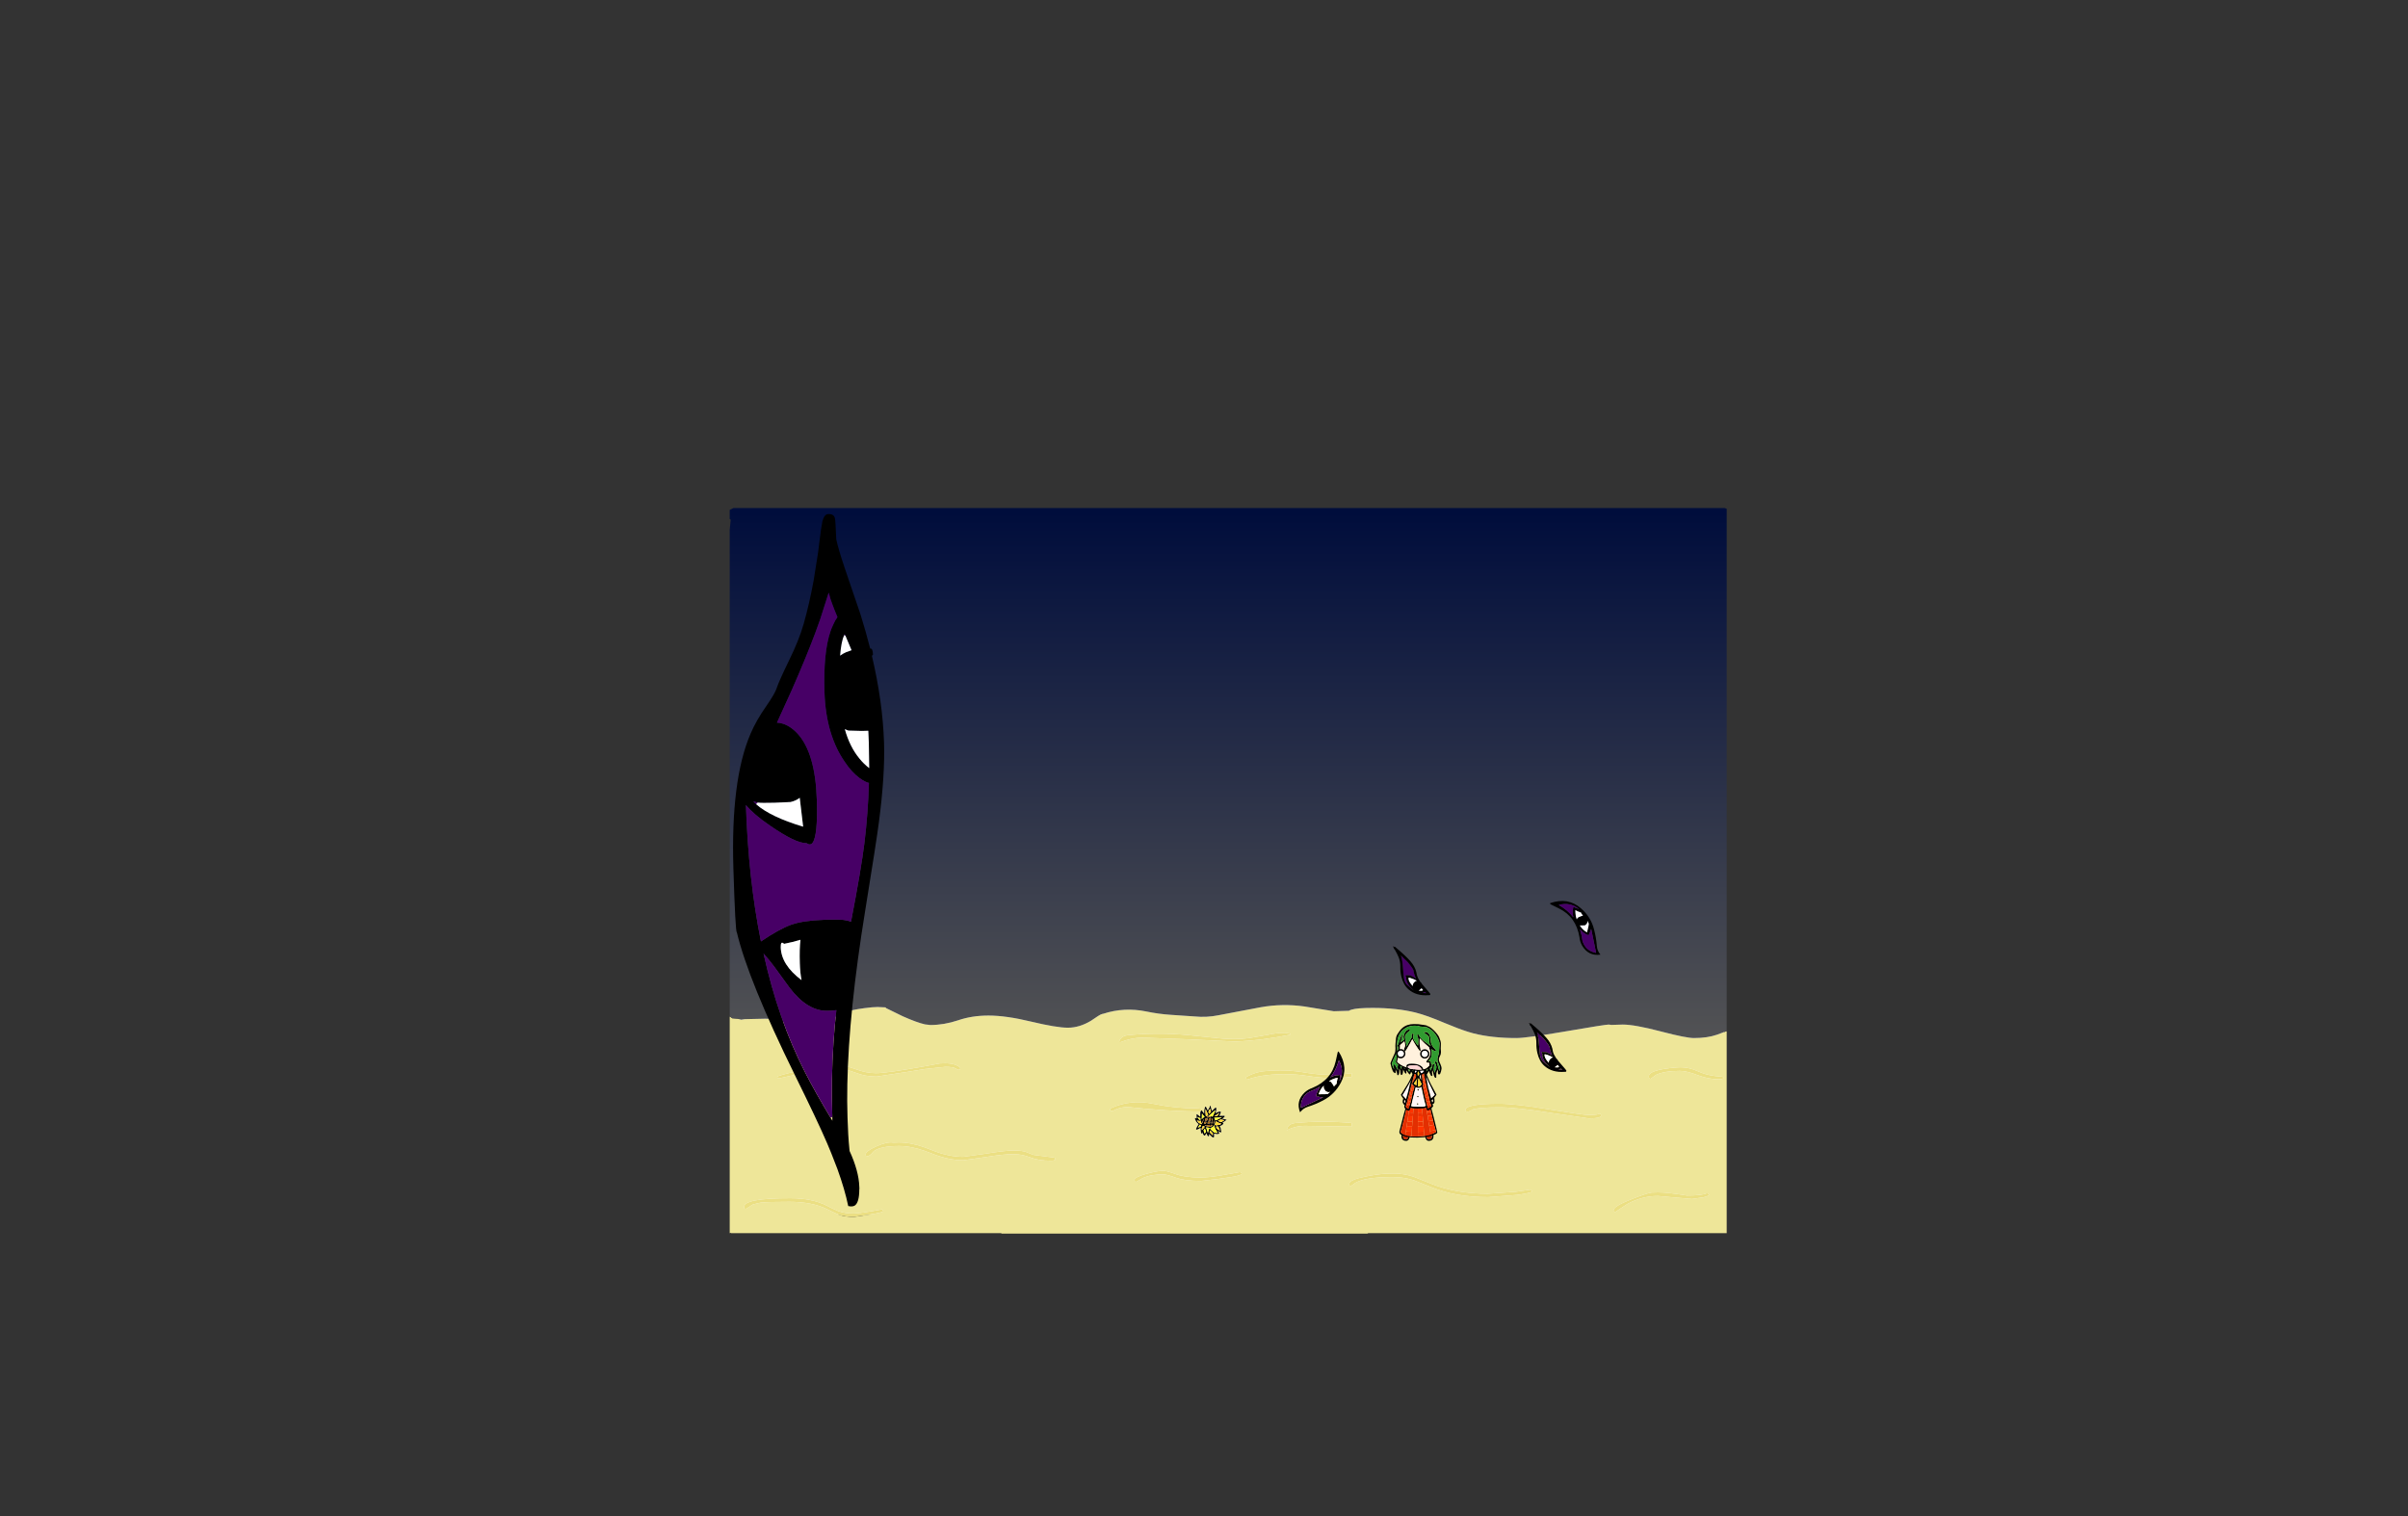 <?xml version="1.0" encoding="UTF-8" standalone="no"?>
<svg xmlns:xlink="http://www.w3.org/1999/xlink" height="842.55px" width="1337.95px" xmlns="http://www.w3.org/2000/svg">
  <rect width="100%" height="100%" fill="#333333" stroke="none"/>
  <g transform="matrix(1, 0, 0, 1, 407.45, 285.05)">
    <use height="4.5" transform="matrix(5.487, 0.0, 0.0, 81.567, 3.288, 23.017)" width="99.75" xlink:href="#shape0"/>
    <use height="403.15" transform="matrix(1.0, 0.0, 0.0, 1.0, -2.0, -2.75)" width="553.95" xlink:href="#shape1"/>
    <use height="574.35" transform="matrix(-0.113, 0.0, 0.0, 0.113, 393.518, 283.968)" width="251.35" xlink:href="#sprite0"/>
  </g>
  <defs>
    <g id="shape0" transform="matrix(1, 0, 0, 1, 49.85, -2.5)">
      <path d="M49.9 7.0 L-49.85 7.0 -49.85 2.5 49.9 2.5 49.9 7.0" fill="#ffffff" fill-rule="evenodd" stroke="none"/>
    </g>
    <g id="shape1" transform="matrix(1, 0, 0, 1, 2.0, 2.75)">
      <path d="M551.95 288.05 L551.95 400.15 352.85 400.15 352.3 400.4 149.1 400.4 148.75 400.15 -1.25 400.15 -1.55 399.95 Q-1.75 400.15 -2.0 400.15 L-2.0 279.85 Q-1.45 280.0 -0.65 280.75 L2.55 281.0 4.3 281.55 6.3 281.25 17.65 281.0 Q24.9 281.0 30.5 283.6 36.0 286.15 40.0 286.15 45.55 286.15 51.4 283.15 L54.0 281.75 57.1 279.75 Q62.8 277.2 63.55 276.95 68.05 275.55 77.1 274.65 L80.2 274.5 84.55 274.7 Q84.8 274.75 84.75 275.05 L94.15 279.65 Q102.05 283.15 106.5 284.15 L109.45 284.5 Q117.05 284.5 124.85 281.9 132.55 279.25 141.8 279.25 151.6 279.25 165.65 282.65 179.65 286.0 185.9 286.0 192.3 286.0 198.7 282.15 L202.75 279.45 Q204.4 278.4 205.2 278.3 L205.35 278.25 205.55 278.25 Q217.2 274.45 229.55 277.0 236.25 278.4 243.15 278.85 L256.4 279.75 Q262.95 280.4 269.45 279.1 L292.9 274.65 Q305.15 272.45 317.35 274.2 L333.65 276.85 342.1 276.6 Q342.55 276.2 343.55 275.95 346.65 275.0 355.1 275.0 368.7 275.0 379.15 277.6 385.45 279.2 395.3 283.4 402.8 286.55 408.15 288.25 L411.25 289.15 Q421.55 291.75 435.05 291.75 440.6 291.75 461.2 288.25 L462.65 288.0 Q484.5 284.25 486.4 284.25 L487.9 284.45 494.2 284.25 Q500.75 284.25 515.1 288.0 L516.05 288.25 Q529.5 291.75 533.75 291.75 541.2 291.75 546.5 289.9 L550.95 288.25 551.6 288.0 551.95 288.05 M261.7 331.8 Q259.8 330.8 257.5 330.8 245.3 330.8 233.35 328.3 220.95 325.65 209.8 330.7 L209.65 330.9 Q209.35 331.25 209.4 331.65 L209.55 332.2 210.9 332.25 Q215.3 329.7 220.55 330.2 240.1 332.35 259.6 332.65 259.45 333.15 259.45 333.9 L259.45 335.55 257.7 334.1 257.4 334.15 257.5 336.45 256.9 336.2 256.6 336.25 256.5 336.5 Q256.5 337.05 257.35 338.35 L258.55 339.6 257.95 340.6 Q257.1 342.0 257.15 342.25 257.1 342.6 257.45 342.7 L258.7 342.15 259.6 341.6 259.65 341.85 Q259.75 344.85 260.35 344.85 L260.6 344.7 260.85 343.9 260.9 344.65 Q261.2 345.95 262.05 345.95 L262.9 344.55 Q263.45 346.3 264.0 346.35 L264.3 346.15 264.4 345.0 265.0 345.75 Q266.1 346.95 266.75 346.95 L266.95 346.9 267.1 346.65 267.1 344.8 268.7 345.1 269.85 344.95 270.0 344.65 269.3 343.3 270.75 344.2 271.05 344.1 271.1 343.55 Q270.8 341.35 270.2 340.65 L270.7 340.5 Q272.05 339.95 272.35 339.2 272.15 339.05 271.75 338.85 L274.0 337.25 274.0 337.05 273.95 337.1 271.95 336.6 271.6 336.55 Q273.0 335.65 273.0 335.3 L272.95 335.0 272.65 334.95 269.9 335.0 270.35 334.4 270.85 333.0 270.8 332.65 270.15 332.6 Q269.65 332.6 268.45 333.3 L267.95 333.6 268.35 331.55 Q268.45 330.3 267.95 330.35 L265.9 332.3 265.1 329.35 264.8 329.4 Q264.9 330.0 264.2 331.05 L263.6 332.0 Q262.65 329.85 262.45 329.85 262.0 329.85 261.8 331.35 L261.7 331.8 M252.7 292.45 L278.9 293.7 Q294.3 293.05 309.4 289.85 L309.35 289.3 306.5 288.85 Q301.7 288.85 297.0 289.95 L286.65 291.75 Q279.25 292.7 271.8 292.05 L252.65 290.1 Q236.25 288.55 219.9 290.1 215.2 290.45 214.35 293.9 L215.1 294.05 Q220.65 291.8 226.65 291.5 L252.7 292.45 M73.55 356.35 L73.65 357.1 74.55 357.4 Q75.75 357.4 78.05 354.6 82.0 351.75 92.1 351.75 98.7 351.75 106.5 354.5 L109.7 355.7 Q119.45 359.65 127.8 359.65 L139.75 357.95 Q150.05 356.25 155.65 356.25 160.45 356.25 165.05 358.1 169.7 359.9 176.55 359.9 178.95 359.9 178.95 359.0 178.95 358.05 176.6 357.95 L166.65 356.65 162.9 355.15 Q160.75 354.25 155.65 354.25 150.95 354.25 140.3 356.0 L127.7 357.75 Q119.25 357.75 109.6 353.75 L106.5 352.55 Q98.6 349.75 91.95 349.75 L88.9 349.85 Q85.4 349.25 79.35 352.0 73.55 354.6 73.55 356.35 M8.95 385.45 Q10.65 384.15 11.7 384.0 L15.15 383.2 Q18.55 382.75 31.15 382.75 44.0 382.75 52.3 386.95 L54.0 387.8 58.4 389.85 Q62.1 391.15 67.0 391.15 83.25 388.9 83.3 388.0 83.15 387.0 82.35 387.0 70.25 389.25 66.85 389.25 62.0 389.25 58.3 387.9 L54.0 385.95 52.2 385.0 Q43.95 380.75 31.6 380.75 6.05 380.75 6.05 385.5 L6.05 386.1 Q6.2 386.65 7.1 386.65 L8.95 385.45 M79.25 311.25 Q73.8 311.25 67.85 309.0 61.9 306.75 55.7 306.75 L54.0 306.8 Q48.4 307.15 37.05 309.75 24.45 312.6 24.45 313.3 24.45 314.15 25.45 314.15 L37.55 311.45 Q48.05 309.05 54.0 308.8 L55.5 308.75 Q62.35 308.75 67.8 310.95 73.25 313.15 79.6 313.15 L97.3 310.45 106.5 308.95 117.8 307.75 Q122.15 307.75 123.45 308.6 124.7 309.4 125.2 309.4 126.1 309.4 126.1 308.5 126.05 307.8 124.05 306.9 121.5 305.75 117.75 305.75 L114.85 305.85 106.5 307.4 Q85.25 311.25 79.25 311.25 M489.15 388.1 L490.05 388.4 496.75 383.95 Q504.95 379.5 513.75 379.5 L523.1 380.35 532.65 381.15 539.05 380.25 Q542.05 379.4 542.1 379.0 542.15 378.0 540.8 378.0 538.35 379.25 529.75 379.25 519.25 377.5 513.75 377.5 L510.2 377.6 Q507.25 378.05 499.05 381.3 489.05 385.2 489.05 387.55 L489.15 388.1 M550.15 313.75 Q550.15 313.15 547.7 313.05 543.5 312.85 538.9 311.4 L533.95 309.4 Q530.2 308.0 526.1 308.0 L524.05 308.1 Q508.7 309.35 508.7 313.0 L508.75 313.7 Q508.9 314.4 509.7 314.4 L512.7 312.2 Q517.35 310.0 525.95 310.0 529.7 310.0 535.8 312.35 541.9 314.65 547.6 314.65 550.15 314.65 550.15 313.75 M482.15 334.75 Q482.05 333.75 481.25 333.75 480.55 334.5 475.25 334.5 472.2 334.5 453.45 331.4 434.75 328.25 425.6 328.25 406.7 328.25 406.7 331.8 L406.8 332.35 407.7 332.65 Q409.2 332.65 410.75 331.45 414.2 330.25 425.65 330.25 435.0 330.25 454.3 333.35 L475.3 336.4 Q482.15 336.4 482.15 334.75 M343.25 373.9 L344.35 373.15 Q345.45 372.15 347.2 371.45 353.0 369.0 366.3 369.0 372.55 369.0 378.05 370.75 L387.7 374.6 Q401.2 380.15 419.4 380.15 L435.7 378.9 Q443.65 377.75 443.65 377.0 443.65 376.0 442.75 376.0 L434.95 377.15 419.35 378.25 Q401.5 378.25 387.65 372.65 L377.85 368.75 Q372.4 367.0 366.7 367.0 L362.9 367.1 Q357.7 367.4 351.35 368.7 342.25 370.5 342.25 372.75 L342.25 373.35 Q342.4 373.9 343.25 373.9 M343.55 313.35 L343.55 311.25 Q330.85 313.2 317.85 310.95 306.85 309.05 295.75 310.1 289.7 310.55 284.8 313.6 L285.25 314.9 Q290.7 313.0 296.5 312.35 308.15 311.0 319.75 312.9 331.6 314.8 343.55 313.35 M343.55 340.95 L343.55 338.95 Q327.85 337.5 312.45 338.95 L311.95 339.0 Q307.9 339.65 307.55 343.0 312.6 340.35 318.6 340.55 L343.55 340.95 M260.75 332.65 L261.65 332.65 261.65 332.9 261.65 333.75 261.5 333.6 260.75 332.65 M223.0 371.15 Q223.15 371.65 223.9 371.65 L227.45 369.6 Q231.95 367.5 238.85 367.5 240.8 367.5 245.9 369.35 251.0 371.15 259.75 371.15 282.45 368.75 282.45 367.25 282.45 366.25 281.3 366.25 L272.9 367.75 Q264.75 369.25 259.65 369.25 251.15 369.25 245.95 367.4 240.8 365.5 238.85 365.5 L237.5 365.6 Q234.6 365.8 229.3 367.25 222.9 369.05 222.9 370.6 L223.0 371.15 M262.95 335.8 L262.95 335.85 262.9 335.85 262.95 335.8 M264.55 335.8 L264.65 335.85 264.55 335.85 264.55 335.8 M264.1 335.2 L264.0 335.2 263.85 335.2 263.9 335.15 264.0 335.2 264.05 335.15 264.1 335.2 M260.4 339.6 L260.45 339.55 260.45 339.6 260.4 339.6 M258.2 341.45 L258.2 341.5 258.15 341.55 258.2 341.45 M261.5 339.4 L261.6 339.4 261.45 339.45 261.5 339.4 M261.25 340.55 L261.25 340.6 261.25 340.5 261.25 340.55 M264.8 341.75 L264.8 341.7 264.85 341.7 264.8 341.75 M267.3 340.1 L267.35 340.1 267.35 340.05 267.35 340.1 267.35 340.15 267.3 340.1 M270.05 333.35 L270.05 333.3 270.1 333.25 270.05 333.35 M272.8 337.45 L272.8 337.4 272.85 337.4 272.8 337.45 M264.0 337.55 L264.05 337.6 264.0 337.6 264.0 337.55 M266.6 339.95 L266.65 339.9 266.6 339.95" fill="#eee699" fill-rule="evenodd" stroke="none"/>
      <path d="M343.55 340.95 L318.6 340.55 Q312.6 340.35 307.55 343.0 307.9 339.65 311.95 339.0 L312.45 338.95 Q327.85 337.5 343.55 338.95 L343.55 340.95 M343.55 313.35 Q331.6 314.8 319.75 312.9 308.15 311.0 296.5 312.35 290.7 313.0 285.25 314.9 L284.8 313.6 Q289.7 310.55 295.75 310.1 306.85 309.05 317.85 310.95 330.85 313.2 343.55 311.25 L343.55 313.35 M343.25 373.9 Q342.4 373.9 342.25 373.35 L342.25 372.75 Q342.25 370.5 351.35 368.7 357.7 367.4 362.9 367.1 L366.7 367.0 Q372.4 367.0 377.85 368.75 L387.65 372.65 Q401.5 378.25 419.35 378.25 L434.95 377.15 442.75 376.0 Q443.65 376.0 443.65 377.0 443.65 377.75 435.7 378.9 L419.4 380.15 Q401.2 380.15 387.7 374.6 L378.05 370.75 Q372.55 369.0 366.3 369.0 353.0 369.0 347.2 371.45 345.45 372.15 344.35 373.15 L343.25 373.9 M482.15 334.75 Q482.15 336.4 475.3 336.4 L454.3 333.35 Q435.0 330.25 425.65 330.25 414.2 330.25 410.75 331.45 409.2 332.65 407.7 332.65 L406.8 332.35 406.7 331.8 Q406.7 328.25 425.6 328.25 434.75 328.25 453.45 331.4 472.2 334.5 475.25 334.5 480.55 334.5 481.25 333.75 482.05 333.75 482.15 334.75 M550.15 313.75 Q550.15 314.65 547.6 314.65 541.9 314.65 535.8 312.35 529.7 310.0 525.95 310.0 517.35 310.0 512.7 312.2 L509.7 314.4 Q508.9 314.4 508.75 313.7 L508.7 313.0 Q508.7 309.35 524.05 308.1 L526.1 308.0 Q530.2 308.0 533.95 309.4 L538.9 311.4 Q543.5 312.85 547.7 313.05 550.15 313.15 550.15 313.75 M489.15 388.1 L489.05 387.55 Q489.05 385.2 499.05 381.3 507.25 378.05 510.2 377.6 L513.75 377.5 Q519.25 377.5 529.75 379.25 538.35 379.25 540.8 378.0 542.15 378.0 542.1 379.0 542.05 379.4 539.05 380.25 L532.65 381.15 523.1 380.35 513.75 379.5 Q504.95 379.5 496.75 383.95 L490.05 388.4 489.15 388.1 M79.25 311.25 Q85.25 311.25 106.5 307.4 L114.85 305.85 117.75 305.75 Q121.5 305.75 124.05 306.9 126.05 307.8 126.1 308.5 126.1 309.4 125.2 309.4 124.7 309.4 123.45 308.6 122.15 307.75 117.8 307.75 L106.5 308.95 97.3 310.45 79.6 313.15 Q73.25 313.15 67.8 310.95 62.35 308.75 55.5 308.75 L54.0 308.8 Q48.05 309.05 37.55 311.45 L25.45 314.15 Q24.45 314.15 24.45 313.3 24.45 312.6 37.05 309.75 48.4 307.15 54.0 306.8 L55.7 306.75 Q61.9 306.75 67.85 309.0 73.8 311.25 79.25 311.25 M8.95 385.45 L7.1 386.65 Q6.2 386.65 6.05 386.1 L6.05 385.5 Q6.05 380.75 31.6 380.75 43.95 380.75 52.2 385.0 L54.0 385.95 58.3 387.9 Q62.0 389.25 66.85 389.25 70.25 389.25 82.35 387.0 83.15 387.0 83.3 388.0 83.25 388.9 67.0 391.15 62.1 391.15 58.4 389.85 L54.0 387.8 52.3 386.95 Q44.0 382.75 31.15 382.75 18.55 382.75 15.15 383.2 L11.7 384.0 Q10.65 384.15 8.95 385.45 M73.55 356.35 Q73.55 354.6 79.35 352.0 85.4 349.25 88.9 349.85 L91.95 349.75 Q98.6 349.75 106.5 352.55 L109.6 353.75 Q119.25 357.75 127.7 357.75 L140.3 356.0 Q150.95 354.25 155.65 354.25 160.75 354.25 162.9 355.15 L166.65 356.65 176.6 357.95 Q178.95 358.05 178.95 359.0 178.95 359.9 176.55 359.9 169.7 359.9 165.05 358.1 160.45 356.25 155.65 356.25 150.05 356.25 139.75 357.95 L127.8 359.65 Q119.45 359.65 109.7 355.7 L106.5 354.5 Q98.7 351.75 92.1 351.75 82.0 351.75 78.05 354.6 75.75 357.4 74.55 357.4 L73.65 357.1 73.55 356.35 M252.7 292.45 L226.65 291.5 Q220.65 291.8 215.1 294.05 L214.35 293.9 Q215.2 290.45 219.9 290.1 236.25 288.55 252.65 290.1 L271.8 292.05 Q279.25 292.7 286.65 291.75 L297.0 289.95 Q301.7 288.85 306.5 288.85 L309.35 289.3 309.4 289.85 Q294.3 293.05 278.9 293.7 L252.7 292.45 M259.6 332.65 Q240.1 332.35 220.55 330.2 215.3 329.7 210.9 332.25 L209.55 332.2 209.4 331.65 Q209.35 331.25 209.65 330.9 L209.8 330.7 Q220.95 325.65 233.35 328.3 245.3 330.8 257.5 330.8 259.8 330.8 261.7 331.8 L261.65 332.65 260.75 332.65 260.1 331.85 259.6 332.65 M223.0 371.15 L222.9 370.6 Q222.9 369.05 229.3 367.25 234.6 365.8 237.5 365.6 L238.85 365.5 Q240.8 365.5 245.95 367.4 251.15 369.25 259.65 369.25 264.75 369.25 272.9 367.75 L281.3 366.25 Q282.45 366.25 282.45 367.25 282.45 368.75 259.75 371.15 251.0 371.15 245.9 369.35 240.8 367.5 238.85 367.5 231.95 367.5 227.45 369.6 L223.9 371.65 Q223.15 371.65 223.0 371.15" fill="#ebdf83" fill-rule="evenodd" stroke="none"/>
      <path d="M261.7 331.8 L261.8 331.35 Q262.0 329.85 262.45 329.85 262.65 329.85 263.6 332.0 L264.2 331.05 Q264.9 330.0 264.8 329.4 L265.1 329.35 265.9 332.3 267.95 330.35 Q268.45 330.3 268.35 331.55 L267.95 333.6 268.45 333.3 Q269.65 332.6 270.15 332.6 L270.8 332.65 270.85 333.0 270.35 334.4 269.9 335.0 272.65 334.95 272.95 335.0 273.0 335.3 Q273.0 335.65 271.6 336.55 L271.95 336.6 273.95 337.1 274.0 337.05 274.0 337.25 271.75 338.85 Q272.15 339.05 272.35 339.2 272.05 339.95 270.7 340.5 L270.2 340.65 Q270.8 341.35 271.1 343.55 L271.05 344.1 270.75 344.2 269.3 343.3 270.0 344.65 269.85 344.95 268.7 345.1 267.1 344.8 267.1 346.65 266.95 346.9 266.75 346.95 Q266.1 346.95 265.0 345.75 L264.4 345.0 264.3 346.15 264.0 346.35 Q263.45 346.3 262.9 344.55 L262.05 345.95 Q261.2 345.95 260.9 344.65 L260.85 343.9 260.6 344.7 260.35 344.85 Q259.75 344.85 259.65 341.85 L259.6 341.6 258.7 342.15 257.45 342.7 Q257.1 342.6 257.15 342.25 257.1 342.0 257.95 340.6 L258.55 339.6 257.35 338.35 Q256.5 337.05 256.5 336.5 L256.6 336.25 256.9 336.2 257.5 336.45 257.4 334.15 257.7 334.1 259.45 335.55 259.45 333.9 Q259.45 333.15 259.6 332.65 L260.1 331.85 260.75 332.65 261.5 333.6 261.65 333.75 261.65 332.9 261.65 332.65 261.7 331.8 M262.3 332.95 L262.5 334.9 262.7 335.1 263.45 334.85 263.7 334.85 263.7 334.75 263.85 334.5 262.4 331.1 262.3 332.95 M261.25 334.8 L260.4 333.7 260.3 336.95 Q260.75 336.1 261.85 335.5 L261.85 335.45 261.25 334.8 M262.4 336.35 L262.0 337.6 263.15 337.6 263.65 336.55 262.6 336.45 262.4 336.35 M262.95 335.8 L262.9 335.85 262.95 335.85 263.5 335.85 264.0 335.85 264.25 335.45 264.45 335.5 264.55 335.75 264.55 335.8 264.55 335.85 264.65 335.85 265.45 335.9 264.95 335.4 265.2 335.2 265.3 335.2 266.3 335.4 267.7 332.4 267.7 331.85 264.05 335.15 264.0 335.2 263.9 335.15 263.85 335.2 262.95 335.8 M259.35 336.2 Q258.7 336.2 258.0 335.55 L258.0 335.65 Q258.0 336.05 258.45 336.5 L258.8 337.0 259.55 337.3 259.55 336.6 259.5 336.15 259.35 336.2 M260.65 337.9 L260.55 338.45 Q260.5 338.7 260.8 339.05 L260.95 338.35 260.65 337.9 M260.45 339.55 L260.1 338.95 259.9 338.4 259.95 337.95 259.6 337.65 259.05 337.85 258.2 337.7 257.6 337.45 Q257.9 338.15 258.5 338.75 L258.95 339.15 259.05 339.1 259.35 339.1 259.4 339.35 259.4 339.4 260.4 339.6 260.45 339.6 260.45 339.55 M258.2 341.5 L259.35 341.1 259.6 341.15 259.65 340.65 259.85 340.05 259.15 339.9 258.2 341.45 258.15 341.55 258.2 341.5 M261.2 337.6 L261.45 336.8 260.75 337.65 260.8 337.65 261.2 337.6 M261.5 339.4 L261.45 339.45 261.6 339.4 262.6 339.25 Q262.65 338.8 262.85 338.3 L261.8 338.3 261.5 339.4 M263.2 340.3 L262.85 340.45 262.6 340.15 261.9 340.2 Q263.1 341.0 264.8 341.0 265.6 341.0 266.2 340.5 L265.95 340.0 265.95 339.95 265.4 340.0 265.3 340.4 265.0 340.6 Q264.7 340.3 264.7 340.0 L263.2 340.1 263.2 340.3 M261.25 340.6 L260.95 340.7 260.85 340.65 260.3 341.9 Q260.25 342.6 260.35 342.9 L261.25 341.9 261.9 341.1 261.9 341.0 261.25 340.55 261.25 340.5 261.25 340.6 M261.3 343.1 L261.5 343.7 261.9 344.85 262.65 343.7 262.0 342.0 261.6 342.6 261.3 343.1 M264.8 341.7 L262.7 341.35 263.0 342.25 263.7 344.45 264.05 343.05 Q264.25 342.1 264.8 341.75 L264.85 341.7 264.8 341.7 M267.3 340.1 Q266.4 341.65 264.85 341.7 L265.2 342.05 265.15 342.45 Q267.2 344.4 267.75 344.4 L269.1 344.4 267.95 342.55 Q267.3 341.3 267.35 340.6 L267.35 340.15 267.35 340.1 267.35 340.05 267.35 340.1 267.3 340.1 M267.35 340.05 L267.65 339.95 268.2 340.3 270.3 339.9 271.2 339.4 269.6 338.8 268.3 338.1 267.95 338.05 Q267.95 338.95 267.35 340.05 M264.05 332.8 L263.95 332.85 264.3 333.7 264.3 333.95 265.45 332.75 265.25 332.1 264.95 331.1 Q264.1 331.85 264.05 332.8 M270.05 333.35 L270.1 333.25 270.05 333.3 267.65 334.95 267.5 334.9 267.35 335.25 268.95 335.05 270.05 333.35 M270.15 336.35 L270.4 336.35 270.6 336.35 271.45 335.85 267.65 336.0 267.2 336.05 267.85 337.55 270.1 336.6 270.15 336.35 M272.8 337.4 L270.85 336.95 269.25 337.8 270.2 338.15 271.05 338.5 271.8 338.05 272.8 337.45 272.85 337.4 272.8 337.4 M266.15 336.55 L266.05 336.55 265.85 337.6 266.3 337.6 266.45 336.7 266.2 336.5 266.15 336.55 M264.05 337.6 L265.2 337.6 265.45 336.6 264.35 336.55 264.0 337.55 264.0 337.6 264.05 337.6 M264.8 339.2 L265.0 338.2 263.75 338.25 263.4 339.2 264.7 339.2 264.8 339.2 M265.55 339.2 L266.0 339.2 266.15 338.35 266.2 338.2 265.75 338.2 265.55 339.2 M267.05 337.3 L267.0 337.65 267.25 337.65 267.05 337.3 M266.95 339.25 L267.35 338.1 266.9 338.15 266.75 339.25 266.95 339.25 M266.6 339.95 L266.65 339.9 266.6 339.95 M265.4 344.85 L266.4 345.95 266.45 344.5 266.0 344.2 264.95 343.05 264.75 343.8 264.6 344.15 265.4 344.85 M269.35 340.85 L268.5 340.95 268.1 340.9 268.7 342.1 270.3 343.15 270.35 342.9 269.8 341.65 269.35 340.85" fill="#000000" fill-rule="evenodd" stroke="none"/>
      <path d="M261.25 334.8 L261.85 335.45 261.85 335.5 Q260.75 336.1 260.3 336.95 L260.4 333.7 261.25 334.8 M265.2 335.2 L264.1 335.2 264.05 335.15 267.7 331.85 267.7 332.4 266.3 335.4 265.3 335.2 265.2 335.2 M259.35 336.2 L259.5 336.15 259.55 336.6 259.55 337.3 258.8 337.0 258.45 336.5 Q258.0 336.05 258.0 335.65 L258.0 335.55 Q258.7 336.2 259.35 336.2 M258.2 341.45 L259.15 339.9 259.85 340.05 259.65 340.65 259.6 341.15 259.35 341.1 258.2 341.5 258.2 341.45 M264.8 341.75 Q264.25 342.1 264.05 343.05 L263.7 344.45 263.0 342.25 262.7 341.35 264.8 341.7 264.8 341.75 M261.3 343.1 L261.6 342.6 262.0 342.0 262.65 343.7 261.9 344.85 261.5 343.7 261.3 343.1 M264.85 341.7 Q266.4 341.65 267.3 340.1 L267.35 340.15 267.35 340.6 Q267.3 341.3 267.95 342.55 L269.1 344.4 267.75 344.4 Q267.2 344.4 265.15 342.45 L265.2 342.05 264.85 341.7 M270.15 336.35 L270.1 336.6 267.85 337.55 267.2 336.05 267.65 336.0 271.45 335.85 270.6 336.35 270.4 336.35 270.15 336.35" fill="#ffff33" fill-rule="evenodd" stroke="none"/>
      <path d="M262.3 332.95 L262.4 331.1 263.85 334.5 263.7 334.75 263.7 334.85 263.45 334.85 262.7 335.1 262.5 334.9 262.3 332.95 M260.4 339.6 L259.4 339.4 259.4 339.35 259.35 339.1 259.05 339.1 258.95 339.15 258.5 338.75 Q257.9 338.15 257.6 337.45 L258.2 337.7 259.05 337.85 259.6 337.65 259.95 337.95 259.9 338.4 260.1 338.95 260.45 339.55 260.4 339.6 M261.25 340.55 L261.9 341.0 261.9 341.1 261.25 341.9 260.35 342.9 Q260.25 342.6 260.3 341.9 L260.85 340.65 260.95 340.7 261.25 340.6 261.25 340.55 M267.35 340.05 Q267.95 338.95 267.95 338.05 L268.3 338.1 269.6 338.8 271.2 339.4 270.3 339.9 268.2 340.3 267.65 339.95 267.35 340.05 M264.05 332.8 Q264.1 331.85 264.95 331.1 L265.25 332.1 265.45 332.75 264.3 333.95 264.3 333.7 263.95 332.85 264.05 332.8 M270.05 333.3 L270.05 333.35 268.95 335.05 267.35 335.25 267.5 334.9 267.65 334.95 270.05 333.3 M272.8 337.45 L271.8 338.05 271.05 338.5 270.2 338.15 269.25 337.8 270.85 336.95 272.8 337.4 272.8 337.45 M269.35 340.85 L269.8 341.65 270.35 342.9 270.3 343.15 268.7 342.1 268.1 340.9 268.5 340.95 269.35 340.85 M265.4 344.85 L264.6 344.15 264.75 343.8 264.95 343.05 266.0 344.2 266.45 344.5 266.4 345.95 265.4 344.85" fill="#ffd633" fill-rule="evenodd" stroke="none"/>
      <path d="M262.4 336.35 L262.6 336.45 263.65 336.55 263.15 337.6 262.0 337.6 262.4 336.35 M262.95 335.85 L262.95 335.8 263.85 335.2 264.0 335.2 264.1 335.2 265.2 335.2 264.95 335.4 265.45 335.9 264.65 335.85 264.55 335.8 264.55 335.75 264.45 335.5 264.25 335.45 264.0 335.85 263.5 335.85 262.95 335.85 M260.65 337.9 L260.95 338.35 260.8 339.05 Q260.5 338.7 260.55 338.45 L260.65 337.9 M261.2 337.6 L260.8 337.65 260.75 337.65 261.45 336.8 261.2 337.6 M261.6 339.4 L261.5 339.4 261.8 338.3 262.85 338.3 Q262.65 338.8 262.6 339.25 L261.6 339.4 M263.2 340.3 L263.2 340.1 264.7 340.0 Q264.7 340.3 265.0 340.6 L265.3 340.4 265.4 340.0 265.95 339.95 265.95 340.0 266.2 340.5 Q265.6 341.0 264.8 341.0 263.1 341.0 261.9 340.2 L262.6 340.15 262.85 340.45 263.2 340.3 M266.15 336.55 L266.2 336.5 266.45 336.7 266.3 337.6 265.85 337.6 266.05 336.55 266.15 336.55 M264.0 337.55 L264.35 336.55 265.45 336.6 265.2 337.6 264.05 337.6 264.0 337.55 M266.95 339.25 L266.75 339.25 266.9 338.15 267.35 338.1 266.95 339.25 M267.05 337.3 L267.25 337.65 267.0 337.65 267.05 337.3 M265.55 339.2 L265.75 338.2 266.2 338.2 266.15 338.35 266.0 339.2 265.55 339.2 M264.8 339.2 L264.7 339.2 263.4 339.2 263.75 338.25 265.0 338.2 264.8 339.2" fill="#ae6d0d" fill-rule="evenodd" stroke="none"/>
      <path d="M-2.0 279.85 L-2.0 9.35 -1.45 3.7 -2.0 3.3 -2.0 -1.7 0.05 -2.75 550.85 -2.75 550.95 -2.7 551.95 -2.35 551.95 288.05 551.6 288.0 550.95 288.25 546.5 289.9 Q541.2 291.75 533.75 291.75 529.5 291.75 516.05 288.25 L515.1 288.0 Q500.75 284.25 494.2 284.25 L487.9 284.45 486.4 284.25 Q484.5 284.25 462.65 288.0 L461.2 288.25 Q440.6 291.75 435.05 291.75 421.55 291.75 411.25 289.15 L408.15 288.25 Q402.8 286.55 395.3 283.4 385.45 279.2 379.15 277.6 368.7 275.0 355.1 275.0 346.65 275.0 343.55 275.95 342.55 276.2 342.1 276.6 L333.65 276.85 317.35 274.2 Q305.15 272.45 292.9 274.65 L269.45 279.1 Q262.95 280.4 256.4 279.75 L243.15 278.85 Q236.25 278.4 229.55 277.0 217.2 274.45 205.55 278.25 L205.35 278.25 205.2 278.3 Q204.4 278.4 202.75 279.45 L198.7 282.15 Q192.3 286.0 185.9 286.0 179.65 286.0 165.65 282.65 151.6 279.25 141.8 279.25 132.55 279.25 124.85 281.9 117.05 284.5 109.45 284.5 L106.5 284.15 Q102.05 283.15 94.15 279.65 L84.75 275.05 Q84.8 274.75 84.55 274.7 L80.2 274.5 77.1 274.65 Q68.05 275.55 63.55 276.95 62.8 277.2 57.1 279.75 L54.0 281.75 51.4 283.15 Q45.55 286.15 40.0 286.15 36.0 286.15 30.5 283.6 24.9 281.0 17.65 281.0 L6.3 281.25 4.3 281.55 2.55 281.0 -0.65 280.75 Q-1.45 280.0 -2.0 279.85" fill="url(#gradient0)" fill-rule="evenodd" stroke="none"/>
      <path d="M377.95 254.2 L378.1 255.0 378.2 255.7 378.8 257.35 379.4 258.85 Q377.8 257.6 376.2 257.0 L373.8 256.85 373.5 257.2 373.6 257.45 373.9 257.85 373.95 257.9 Q373.8 258.6 374.0 259.4 374.5 262.1 377.95 265.15 L378.15 265.35 377.6 264.95 374.4 262.25 Q373.05 261.05 372.55 258.25 L372.05 252.7 Q371.8 248.95 371.25 246.8 L370.85 245.75 374.65 249.45 375.7 250.75 Q377.6 253.05 377.95 254.2 M384.25 266.1 L385.1 266.8 382.85 266.7 384.25 266.1" fill="#470066" fill-rule="evenodd" stroke="none"/>
      <path d="M377.95 254.2 Q377.6 253.05 375.7 250.75 L374.65 249.45 370.85 245.75 371.25 246.8 Q371.8 248.95 372.05 252.7 L372.55 258.25 Q373.05 261.05 374.4 262.25 L377.6 264.95 378.15 265.35 377.95 265.15 Q374.5 262.1 374.0 259.4 373.8 258.6 373.95 257.9 L373.9 257.85 373.6 257.45 373.5 257.2 373.8 256.85 376.2 257.0 Q377.8 257.6 379.4 258.85 L378.8 257.35 378.2 255.7 378.1 255.0 377.95 254.2 M375.15 258.2 L375.2 259.1 Q375.5 260.75 377.55 262.9 377.35 261.8 378.3 260.8 378.95 260.05 379.75 259.9 378.3 259.0 376.0 258.3 L375.15 258.2 M382.7 261.8 L386.45 266.15 387.05 266.9 387.3 267.35 387.2 267.65 387.15 267.75 387.1 267.75 387.05 267.85 386.45 267.95 386.4 267.9 Q379.45 268.5 375.05 264.6 372.25 262.1 371.15 257.45 370.55 254.8 370.6 252.1 370.65 249.45 369.8 247.15 369.15 245.4 367.5 242.55 L367.05 242.1 366.9 241.55 366.9 241.5 366.4 240.7 367.15 241.05 367.15 241.0 367.65 241.05 370.95 243.9 Q375.55 248.0 377.35 250.5 379.35 253.3 379.8 256.7 L380.4 258.35 381.6 260.4 381.8 260.6 Q382.45 261.15 382.7 261.8 M382.0 264.5 L380.8 265.4 382.65 265.45 383.2 265.05 382.35 264.05 382.0 264.5 M384.25 266.1 L382.85 266.7 385.1 266.8 384.25 266.1" fill="#000000" fill-rule="evenodd" stroke="none"/>
      <path d="M375.15 258.2 L376.0 258.3 Q378.3 259.0 379.75 259.9 378.95 260.05 378.3 260.8 377.35 261.8 377.55 262.9 375.5 260.75 375.2 259.1 L375.15 258.2 M382.0 264.5 L382.35 264.05 383.2 265.05 382.65 265.45 380.8 265.4 382.0 264.5" fill="#ffffff" fill-rule="evenodd" stroke="none"/>
      <path d="M335.8 299.7 Q335.85 299.3 336.3 299.2 342.05 308.1 337.55 316.55 334.15 323.0 327.8 326.35 323.65 328.55 319.2 329.95 316.6 330.8 314.9 333.0 312.45 326.7 317.5 321.95 319.35 320.3 321.65 319.5 332.35 315.1 334.7 304.65 L335.8 299.7 M331.95 316.0 L332.8 317.0 333.7 318.5 333.75 318.7 333.9 318.45 334.95 317.3 335.2 317.2 Q335.2 316.5 335.5 315.2 L335.8 313.8 334.35 314.15 Q332.6 314.7 331.0 315.7 L331.95 316.0 M328.8 320.8 Q327.7 319.5 328.1 318.2 326.35 320.0 325.65 321.8 L325.25 323.0 327.0 322.95 329.05 322.95 329.05 322.9 329.65 322.85 330.25 322.85 331.65 321.6 Q330.65 322.05 329.8 321.6 L329.05 321.15 328.8 320.8 M337.1 312.4 L337.1 312.45 337.25 312.75 337.25 312.85 337.25 313.05 337.2 313.15 336.8 315.75 Q339.75 309.95 336.45 304.1 334.9 309.6 331.7 313.65 333.25 312.8 334.75 312.45 L336.35 312.35 336.6 312.2 337.1 312.4 M325.05 324.3 L324.6 324.5 324.1 324.2 Q323.55 323.5 324.85 320.85 L326.05 318.7 Q323.4 320.35 320.15 321.5 315.3 324.35 315.35 330.05 L315.35 330.55 327.0 325.05 327.35 324.95 327.75 324.7 327.2 324.7 Q325.55 324.65 325.1 324.2 L325.05 324.2 325.05 324.3" fill="#000000" fill-rule="evenodd" stroke="none"/>
      <path d="M328.8 320.8 L329.05 321.15 329.8 321.6 Q330.65 322.05 331.65 321.6 L330.25 322.85 329.65 322.85 329.05 322.9 329.05 322.95 327.0 322.95 325.25 323.0 325.65 321.8 Q326.35 320.0 328.1 318.2 327.7 319.5 328.8 320.8 M331.95 316.0 L331.0 315.7 Q332.6 314.7 334.35 314.15 L335.8 313.8 335.5 315.2 Q335.2 316.5 335.2 317.2 L334.95 317.3 333.9 318.45 333.75 318.7 333.7 318.5 332.8 317.0 331.95 316.0" fill="#ffffff" fill-rule="evenodd" stroke="none"/>
      <path d="M327.35 324.95 L327.0 325.05 315.35 330.55 315.35 330.05 Q315.3 324.35 320.15 321.5 323.4 320.35 326.05 318.7 L324.85 320.85 Q323.55 323.5 324.1 324.2 L324.6 324.5 325.05 324.3 325.1 324.2 Q325.55 324.65 327.2 324.7 L327.35 324.95 M337.1 312.4 L336.6 312.2 336.35 312.35 334.75 312.45 Q333.25 312.8 331.7 313.65 334.9 309.6 336.45 304.1 339.75 309.95 336.8 315.75 L337.2 313.15 337.25 313.05 337.25 312.85 337.25 312.75 337.1 312.45 337.1 312.4" fill="#470066" fill-rule="evenodd" stroke="none"/>
      <path d="M453.8 298.3 L454.4 299.95 455.0 301.45 Q453.4 300.2 451.8 299.6 L449.4 299.45 449.1 299.8 449.2 300.05 449.5 300.45 449.55 300.5 Q449.4 301.2 449.6 302.0 450.1 304.7 453.55 307.75 L453.75 307.95 453.2 307.55 450.0 304.85 Q448.65 303.65 448.15 300.85 L447.65 295.3 Q447.4 291.55 446.85 289.4 L446.45 288.35 450.25 292.05 451.3 293.35 Q453.2 295.65 453.55 296.8 L453.7 297.6 453.8 298.3 M459.85 308.7 L460.7 309.4 458.45 309.3 459.85 308.7" fill="#470066" fill-rule="evenodd" stroke="none"/>
      <path d="M450.75 300.8 L450.8 301.7 Q451.1 303.35 453.15 305.5 452.95 304.4 453.9 303.4 454.55 302.65 455.35 302.5 453.9 301.6 451.6 300.9 L450.75 300.8 M453.8 298.3 L453.7 297.6 453.55 296.8 Q453.2 295.65 451.3 293.35 L450.25 292.05 446.45 288.35 446.85 289.4 Q447.4 291.55 447.65 295.3 L448.15 300.85 Q448.65 303.65 450.0 304.85 L453.2 307.55 453.75 307.95 453.55 307.75 Q450.1 304.7 449.6 302.0 449.4 301.2 449.55 300.5 L449.5 300.45 449.2 300.05 449.1 299.8 449.4 299.45 451.8 299.6 Q453.4 300.2 455.0 301.45 L454.4 299.95 453.8 298.3 M457.6 307.1 L456.4 308.0 458.25 308.05 458.8 307.65 457.95 306.65 457.6 307.1 M458.3 304.4 L462.05 308.75 462.65 309.5 462.9 309.95 462.8 310.25 462.75 310.35 462.7 310.35 462.65 310.45 462.05 310.55 462.0 310.5 Q455.05 311.1 450.65 307.2 447.85 304.7 446.75 300.05 446.15 297.4 446.2 294.7 446.25 292.05 445.4 289.75 444.75 288.0 443.1 285.15 L442.65 284.7 Q442.45 284.5 442.5 284.15 L442.5 284.1 442.0 283.3 442.75 283.65 442.75 283.6 443.25 283.65 446.55 286.5 Q451.15 290.6 452.95 293.1 454.95 295.9 455.4 299.3 455.45 299.8 456.0 300.95 L457.2 303.0 457.4 303.2 Q458.05 303.75 458.3 304.4 M459.85 308.7 L458.45 309.3 460.7 309.4 459.85 308.7" fill="#000000" fill-rule="evenodd" stroke="none"/>
      <path d="M450.75 300.8 L451.6 300.9 Q453.9 301.6 455.35 302.5 454.55 302.65 453.9 303.4 452.95 304.4 453.15 305.5 451.1 303.35 450.8 301.7 L450.75 300.8 M457.6 307.1 L457.95 306.65 458.8 307.65 458.25 308.05 456.4 308.0 457.6 307.1" fill="#ffffff" fill-rule="evenodd" stroke="none"/>
      <path d="M454.15 217.45 Q453.75 217.25 453.8 216.8 463.75 213.35 470.95 219.65 476.5 224.45 478.25 231.4 479.45 235.9 479.8 240.55 480.0 243.3 481.8 245.4 475.1 246.35 471.55 240.3 470.4 238.2 470.15 235.75 468.3 224.35 458.7 219.7 L454.15 217.45 M469.15 224.95 Q469.7 224.5 470.3 224.35 471.45 223.8 471.95 223.8 L472.15 223.8 472.0 223.65 471.1 222.35 471.05 222.05 469.2 221.35 467.85 220.7 467.9 222.15 Q467.95 224.0 468.65 225.85 468.75 225.35 469.15 224.95 M473.1 229.15 L470.35 229.2 Q471.7 231.3 473.35 232.4 473.85 232.8 474.4 233.05 474.4 232.55 474.75 231.35 L475.2 229.35 475.25 228.75 475.35 228.2 474.5 226.55 Q474.7 227.55 474.1 228.35 L473.45 228.95 473.1 229.15 M466.85 219.15 L466.9 219.15 467.2 219.05 467.3 219.1 467.5 219.1 467.55 219.2 Q468.4 219.4 470.0 220.15 465.05 216.0 458.6 217.8 463.6 220.6 466.75 224.65 466.3 222.95 466.35 221.4 466.4 220.55 466.6 219.8 L466.5 219.5 Q466.5 219.35 466.85 219.15 M475.6 233.6 L475.7 234.05 475.3 234.45 Q474.55 234.8 472.2 233.0 L470.4 231.3 Q471.4 234.25 471.8 237.7 473.45 243.1 478.9 244.3 L479.4 244.45 476.8 231.8 476.75 231.45 476.6 231.05 476.5 231.5 Q476.05 233.2 475.55 233.5 L475.5 233.5 475.6 233.6" fill="#000000" fill-rule="evenodd" stroke="none"/>
      <path d="M473.1 229.15 L473.45 228.95 474.1 228.35 Q474.7 227.55 474.5 226.55 L475.35 228.2 475.25 228.75 475.2 229.35 474.75 231.35 Q474.4 232.55 474.4 233.05 473.85 232.8 473.35 232.4 471.7 231.3 470.35 229.2 L473.1 229.15 M469.15 224.95 Q468.75 225.35 468.65 225.85 467.95 224.0 467.9 222.15 L467.85 220.7 469.2 221.35 471.05 222.05 471.1 222.35 472.0 223.65 472.15 223.8 471.95 223.8 Q471.45 223.8 470.3 224.35 469.7 224.5 469.15 224.95" fill="#ffffff" fill-rule="evenodd" stroke="none"/>
      <path d="M476.75 231.45 L476.8 231.8 479.4 244.45 478.9 244.3 Q473.45 243.1 471.8 237.7 471.4 234.25 470.4 231.3 L472.2 233.0 Q474.55 234.8 475.3 234.45 L475.7 234.05 475.6 233.6 475.55 233.5 Q476.05 233.2 476.5 231.5 L476.75 231.45 M466.85 219.15 Q466.5 219.35 466.5 219.5 L466.6 219.8 Q466.4 220.55 466.35 221.4 466.3 222.95 466.75 224.65 463.6 220.6 458.6 217.8 465.05 216.0 470.0 220.15 468.4 219.4 467.55 219.2 L467.5 219.1 467.3 219.1 467.2 219.05 466.9 219.15 466.85 219.15" fill="#470066" fill-rule="evenodd" stroke="none"/>
      <path d="M47.8 16.3 Q48.9 7.2 49.5 4.6 50.6 0.65 52.65 0.6 L53.4 0.6 54.0 0.65 Q56.0 1.0 56.45 2.85 56.8 4.35 57.2 14.65 58.4 20.2 61.9 30.6 L70.7 56.45 Q73.7 66.05 76.05 75.35 77.5 75.0 77.6 78.75 L77.0 79.35 Q83.0 104.75 83.75 127.65 84.3 145.8 80.9 171.75 79.6 181.95 73.25 221.1 64.15 277.05 63.35 317.4 63.15 327.1 63.45 335.9 63.75 346.15 64.5 353.45 L64.6 354.5 Q69.7 365.65 70.0 374.2 L70.05 375.1 70.05 375.7 70.0 375.8 Q70.0 383.15 67.45 384.85 66.6 385.35 65.5 385.3 L65.2 385.3 63.85 385.1 Q61.95 375.9 57.85 364.55 L54.55 356.05 54.0 354.7 52.1 350.15 Q47.0 338.25 34.15 312.2 8.3 259.65 1.95 232.95 1.15 232.95 0.05 197.75 -1.5 148.3 9.6 122.6 12.7 115.3 18.25 107.4 23.2 100.25 24.1 97.3 25.3 93.6 31.0 81.85 36.5 70.7 39.1 61.6 42.25 50.45 44.6 37.7 L47.1 21.95 47.8 16.3 M53.0 44.25 L48.25 59.1 45.5 66.75 Q40.15 80.95 32.45 98.45 L24.25 116.5 Q30.3 116.8 35.65 122.55 45.6 133.35 46.4 159.45 47.0 179.15 44.05 183.25 43.15 184.45 41.85 184.05 L40.65 183.45 Q34.7 183.6 20.3 173.65 11.25 167.45 7.0 162.25 8.35 203.45 15.35 238.05 25.65 231.1 32.25 228.75 38.75 226.45 50.5 226.05 L50.95 226.0 53.5 225.95 54.0 225.95 Q58.35 225.85 60.5 226.05 L61.45 226.15 Q63.7 226.45 65.4 227.1 71.0 198.2 72.85 183.35 74.85 166.95 75.35 150.0 73.2 149.5 70.15 147.3 65.7 144.0 61.85 138.2 59.4 134.65 57.5 130.7 55.45 126.35 54.0 121.55 51.05 111.65 50.65 99.55 49.95 77.55 54.0 65.7 54.55 64.05 55.25 62.6 L55.35 62.35 Q56.6 59.5 57.85 57.85 56.05 53.6 55.0 50.65 L54.0 47.85 53.0 44.25 M62.3 68.2 L61.9 67.3 61.6 67.85 Q59.95 71.45 59.35 79.25 60.8 78.15 62.75 77.3 L65.7 76.25 62.3 68.2 M61.95 120.1 Q64.7 129.95 70.05 136.4 72.35 139.3 75.5 141.75 L75.3 127.9 75.0 121.0 71.4 121.1 63.9 120.9 61.95 120.1 M12.65 161.8 Q20.65 168.85 38.8 174.3 L36.9 158.25 Q34.95 159.85 31.8 160.6 L22.85 161.0 Q15.45 161.2 13.55 160.9 L11.05 160.2 12.65 161.8 M28.2 239.4 Q26.25 237.5 26.35 241.35 26.65 251.1 37.9 259.55 37.1 255.4 36.95 250.25 36.7 242.1 37.3 237.15 33.05 238.45 28.2 239.4 M55.0 335.55 Q54.3 314.35 55.65 294.4 56.25 285.15 57.25 276.25 L55.1 276.45 54.0 276.55 52.4 276.6 52.1 276.6 Q41.2 276.75 31.35 263.9 L22.7 252.0 Q19.65 247.95 16.8 244.8 24.95 281.7 39.85 310.75 45.35 321.55 53.95 335.85 L54.0 336.0 54.05 336.05 55.05 337.7 55.0 335.55" fill="#000000" fill-rule="evenodd" stroke="none"/>
      <path d="M61.6 67.85 L61.9 67.3 62.3 68.2 61.6 67.85 M53.0 44.25 L54.0 47.85 55.0 50.65 Q56.05 53.6 57.85 57.85 56.6 59.5 55.35 62.35 L55.25 62.6 Q54.55 64.05 54.0 65.7 49.95 77.55 50.65 99.55 51.05 111.65 54.0 121.55 55.45 126.35 57.5 130.7 59.4 134.65 61.85 138.2 65.7 144.0 70.15 147.3 73.2 149.5 75.35 150.0 74.85 166.95 72.85 183.35 71.0 198.2 65.4 227.1 63.7 226.45 61.45 226.15 L60.5 226.05 Q58.35 225.85 54.0 225.95 L53.5 225.95 50.95 226.0 50.5 226.05 Q38.75 226.45 32.25 228.75 25.65 231.1 15.35 238.05 8.35 203.45 7.0 162.25 11.25 167.45 20.3 173.65 34.7 183.6 40.65 183.45 L41.85 184.05 Q43.15 184.45 44.05 183.25 47.0 179.15 46.4 159.45 45.6 133.35 35.65 122.55 30.3 116.8 24.25 116.5 L32.45 98.45 Q40.15 80.95 45.5 66.75 L48.25 59.1 53.0 44.25 M13.55 160.9 L12.65 161.8 11.05 160.2 13.55 160.9 M54.05 336.05 L54.0 336.0 53.95 335.85 Q45.35 321.55 39.85 310.75 24.95 281.7 16.8 244.8 19.65 247.95 22.7 252.0 L31.35 263.9 Q41.2 276.75 52.1 276.6 L52.4 276.6 54.0 276.55 55.1 276.45 57.25 276.25 Q56.25 285.15 55.65 294.4 54.3 314.35 55.0 335.55 L54.05 336.05" fill="#470066" fill-rule="evenodd" stroke="none"/>
      <path d="M61.6 67.85 L62.3 68.2 65.7 76.25 62.75 77.3 Q60.8 78.15 59.35 79.25 59.95 71.45 61.6 67.85 M13.55 160.9 Q15.45 161.2 22.85 161.0 L31.8 160.6 Q34.95 159.85 36.9 158.25 L38.8 174.3 Q20.65 168.85 12.65 161.8 L13.55 160.9 M61.95 120.1 L63.9 120.9 71.4 121.1 75.0 121.0 75.3 127.9 75.5 141.75 Q72.35 139.3 70.05 136.4 64.7 129.95 61.95 120.1 M28.2 239.4 Q33.05 238.45 37.3 237.15 36.7 242.1 36.95 250.25 37.1 255.4 37.9 259.55 26.65 251.1 26.35 241.35 26.25 237.5 28.2 239.4" fill="#ffffff" fill-rule="evenodd" stroke="none"/>
    </g>
    <linearGradient gradientTransform="matrix(-1.0E-4, 0.185, -0.019, 0.0, 272.7, 151.0)" gradientUnits="userSpaceOnUse" id="gradient0" spreadMethod="pad" x1="-819.2" x2="819.2">
      <stop offset="0.0" stop-color="#000d3c"/>
      <stop offset="1.0" stop-color="#555555"/>
    </linearGradient>
    <g id="sprite0" transform="matrix(1, 0, 0, 1, 120.6, 569.6)">
      <use height="574.35" transform="matrix(1.0, 0.0, 0.0, 1.0, -120.6, -569.6)" width="251.35" xlink:href="#shape2"/>
    </g>
    <g id="shape2" transform="matrix(1, 0, 0, 1, 120.6, 569.6)">
      <path d="M93.5 -523.85 Q101.6 -513.65 103.5 -499.2 104.4 -482.7 105.75 -474.35 106.6 -469.2 106.45 -462.05 L106.0 -449.65 Q105.55 -434.35 110.25 -424.85 114.9 -415.55 122.7 -397.1 130.75 -378.1 130.75 -376.1 120.25 -330.1 110.5 -330.1 L110.15 -330.1 Q109.55 -328.1 109.0 -328.1 L106.95 -328.45 105.5 -329.35 Q105.25 -332.35 105.25 -339.85 L106.0 -347.9 Q97.75 -331.55 97.75 -323.35 97.75 -318.1 94.0 -318.1 88.35 -318.1 87.25 -333.75 86.7 -341.65 87.25 -349.75 L87.25 -351.15 82.75 -341.35 Q82.3 -340.4 82.1 -336.45 L81.65 -328.95 Q80.65 -319.1 76.5 -319.1 71.65 -319.1 69.7 -329.85 69.4 -331.6 68.25 -345.1 L68.0 -345.6 62.3 -334.45 Q58.0 -326.1 56.0 -326.1 52.95 -326.1 52.3 -328.45 51.95 -329.65 52.25 -331.1 52.25 -336.8 53.15 -340.5 L53.15 -342.7 49.0 -336.9 Q38.35 -322.1 37.5 -322.1 33.2 -322.1 31.55 -327.45 L30.45 -331.85 Q29.85 -334.35 29.0 -335.35 L24.3 -327.95 Q20.7 -322.1 17.5 -322.1 14.45 -322.1 12.05 -328.1 L11.5 -328.1 Q10.0 -328.1 8.4 -329.2 6.4 -330.55 5.25 -330.85 4.85 -325.35 4.3 -322.45 3.25 -317.1 -2.0 -317.1 -5.35 -317.1 -11.25 -322.1 L-18.25 -328.6 Q-18.25 -323.8 -18.45 -322.7 -19.35 -318.1 -23.0 -318.1 -24.5 -318.1 -36.25 -332.45 L-40.6 -337.8 Q-39.5 -331.75 -38.25 -322.25 -38.25 -317.1 -42.5 -317.1 -46.25 -317.1 -55.75 -334.1 L-58.7 -339.25 -61.4 -331.15 Q-67.4 -314.1 -71.85 -314.1 -73.35 -314.1 -73.9 -314.45 L-75.35 -315.35 -75.6 -319.1 Q-75.6 -321.6 -73.6 -331.85 -73.6 -336.95 -76.65 -342.35 -78.05 -334.75 -79.65 -328.15 -85.3 -305.1 -90.85 -305.1 -92.35 -305.1 -92.9 -305.45 L-94.35 -306.35 Q-93.55 -328.8 -97.9 -337.3 -100.55 -342.45 -101.1 -344.25 L-101.55 -346.15 -102.1 -344.35 Q-102.55 -342.25 -102.5 -337.9 L-102.45 -330.6 Q-102.75 -322.1 -106.85 -322.1 L-108.6 -322.3 -109.85 -322.1 Q-113.9 -322.1 -117.65 -335.9 -119.55 -342.8 -120.6 -350.0 -120.6 -361.3 -114.1 -374.55 -110.7 -381.5 -109.65 -384.5 -107.6 -390.25 -107.6 -396.1 -107.6 -402.05 -110.3 -407.25 -114.55 -415.3 -116.6 -422.35 -118.85 -430.25 -116.6 -448.6 -116.6 -454.4 -117.1 -463.65 -117.55 -471.15 -117.3 -475.05 -116.65 -486.3 -108.35 -505.6 -105.85 -511.45 -98.8 -520.6 -91.45 -530.15 -82.55 -538.8 -63.55 -557.2 -50.25 -560.05 -49.6 -561.5 -48.0 -562.3 -45.5 -563.55 -38.25 -564.35 -18.75 -566.5 -6.95 -568.9 L15.0 -569.6 Q50.35 -569.6 73.15 -549.4 80.45 -542.9 86.7 -534.0 92.05 -525.65 93.5 -523.85 M51.0 -459.05 Q51.2 -463.0 55.2 -481.65 59.25 -500.4 59.25 -506.6 59.25 -516.2 46.75 -528.05 43.7 -530.95 38.15 -535.45 34.25 -538.65 34.25 -539.1 34.25 -540.35 35.3 -541.35 36.5 -542.6 38.5 -542.6 50.85 -542.6 59.8 -527.1 63.0 -521.6 65.0 -515.25 66.75 -509.9 66.75 -507.25 66.75 -503.6 63.85 -491.45 66.45 -490.75 72.75 -485.95 L81.0 -479.35 81.15 -478.75 81.25 -479.25 81.25 -480.0 Q81.25 -481.1 79.85 -484.75 L76.75 -492.9 Q72.25 -505.7 72.25 -516.75 L72.25 -522.5 Q75.55 -515.15 80.9 -504.45 83.45 -498.45 86.25 -488.85 89.85 -476.25 93.8 -468.2 L96.75 -461.85 Q96.75 -458.1 92.0 -458.1 L91.65 -458.45 91.7 -458.05 92.05 -453.55 92.8 -439.25 Q93.25 -431.05 94.0 -427.35 L99.75 -407.35 Q104.75 -389.8 104.75 -384.6 104.75 -379.6 95.85 -372.1 L92.3 -369.3 Q95.3 -367.8 95.45 -358.65 94.75 -346.35 94.75 -343.6 L95.0 -343.35 95.05 -343.45 Q96.3 -347.05 102.9 -359.45 108.1 -369.25 110.05 -371.75 110.5 -372.6 111.0 -372.6 L111.05 -372.6 114.8 -368.3 Q115.25 -365.6 114.75 -361.25 114.75 -359.0 113.25 -347.8 L114.75 -350.75 Q123.25 -368.4 123.25 -376.35 123.25 -378.25 115.25 -396.35 107.15 -414.65 102.0 -424.35 96.7 -434.1 97.05 -448.0 L97.85 -459.75 Q98.4 -467.1 98.25 -471.6 96.9 -517.0 68.1 -541.7 56.4 -551.7 41.5 -556.95 28.2 -561.6 15.0 -561.6 -5.4 -561.6 -9.4 -559.8 L-11.0 -558.45 Q-11.65 -557.75 -13.75 -557.6 -37.55 -555.9 -41.4 -554.8 -42.25 -554.5 -42.35 -554.25 L-45.5 -554.1 -47.4 -554.2 Q-53.45 -551.8 -60.45 -547.45 -84.75 -532.6 -99.85 -503.6 -110.0 -484.15 -110.45 -474.1 -110.6 -471.0 -109.9 -463.65 -109.1 -455.45 -109.1 -448.85 -109.1 -430.15 -104.6 -416.3 L-101.5 -406.7 Q-100.1 -401.35 -100.1 -395.6 -100.1 -386.0 -106.6 -371.85 L-111.05 -361.3 Q-113.1 -355.4 -113.1 -350.25 -113.1 -345.6 -109.6 -338.95 L-109.45 -338.65 -109.4 -338.9 Q-105.1 -356.35 -102.05 -365.5 L-100.85 -372.35 Q-97.75 -385.6 -90.85 -385.6 -88.55 -385.6 -87.6 -383.6 -87.1 -382.55 -87.1 -381.35 L-91.1 -373.1 -93.1 -368.35 -93.1 -367.25 Q-93.1 -364.6 -95.0 -360.1 L-95.1 -358.1 Q-95.1 -353.05 -94.4 -350.75 -94.05 -349.5 -92.6 -347.4 -89.4 -342.55 -87.6 -329.85 -83.75 -338.4 -83.0 -342.25 -82.6 -344.4 -82.6 -352.25 -82.6 -354.75 -84.6 -369.5 -84.6 -373.6 -80.85 -373.6 -76.15 -373.6 -75.15 -363.0 L-75.1 -358.85 Q-73.75 -356.8 -71.6 -352.25 L-65.85 -340.35 Q-63.9 -347.0 -63.4 -352.9 -72.5 -358.6 -72.95 -363.85 -73.6 -371.85 -73.35 -373.35 -72.35 -374.6 -69.85 -374.6 L-68.6 -373.4 -68.6 -375.25 -68.95 -377.6 Q-69.2 -379.9 -68.95 -381.65 -68.15 -387.2 -62.1 -387.1 L-55.5 -387.1 Q-66.15 -397.55 -69.85 -408.15 -72.6 -416.05 -72.6 -429.1 -71.85 -439.7 -70.3 -446.35 -83.2 -437.1 -89.35 -437.1 -93.6 -437.1 -93.6 -440.6 L-89.65 -445.0 Q-84.4 -450.3 -80.85 -454.8 -68.0 -471.05 -67.6 -486.35 -67.3 -502.8 -62.6 -514.05 -55.65 -530.6 -40.5 -530.6 -36.95 -530.6 -35.75 -528.8 -35.25 -528.05 -35.25 -526.75 L-55.25 -511.35 Q-60.1 -506.4 -60.1 -494.85 -59.8 -482.15 -60.2 -478.8 -61.55 -469.0 -67.85 -461.85 L-68.1 -461.35 -67.7 -461.6 Q-47.55 -475.5 -29.75 -489.35 -24.95 -493.0 -12.2 -508.75 -10.1 -518.6 -4.0 -518.6 -0.4 -518.6 -0.25 -514.35 L-3.25 -506.4 Q-6.25 -498.8 -6.25 -493.35 -5.25 -473.1 -5.25 -463.35 L-5.25 -463.1 -5.15 -463.2 4.95 -476.4 Q10.25 -483.2 12.65 -486.95 19.25 -497.25 19.25 -508.6 19.25 -509.85 16.25 -519.1 16.25 -520.35 17.3 -521.35 18.5 -522.6 20.5 -522.6 25.8 -522.6 26.8 -515.55 27.15 -513.35 26.95 -510.65 L26.75 -508.25 Q26.75 -506.5 26.2 -504.15 29.45 -499.55 35.7 -488.75 46.85 -469.5 50.75 -459.1 L51.0 -458.85 51.0 -459.05 M61.75 -452.8 Q64.75 -445.35 64.75 -441.6 L64.5 -437.1 Q63.6 -434.1 60.0 -434.1 56.45 -434.1 37.5 -468.5 27.6 -486.55 23.05 -495.2 18.15 -484.0 6.75 -465.9 -0.05 -455.15 -7.2 -445.0 -13.55 -436.1 -14.0 -436.1 -15.5 -436.1 -16.05 -436.45 L-17.5 -437.35 -17.75 -440.75 Q-17.75 -445.9 -14.8 -458.85 -12.1 -470.85 -12.75 -480.85 -13.3 -493.05 -13.2 -499.0 -24.95 -486.45 -38.75 -473.35 -50.2 -462.55 -59.35 -454.95 -59.1 -454.2 -59.1 -453.35 -59.1 -452.6 -62.1 -444.35 -65.1 -436.1 -65.1 -428.6 -65.1 -412.7 -55.15 -399.35 L-48.35 -390.75 Q-45.25 -386.55 -45.25 -383.6 -45.25 -378.75 -61.1 -378.6 -60.3 -372.4 -60.4 -369.1 -60.45 -367.35 -60.85 -366.05 L-50.4 -356.25 Q-38.45 -344.95 -7.3 -345.9 23.8 -346.85 34.75 -350.9 L51.35 -357.05 64.9 -362.05 Q72.75 -364.95 85.65 -373.5 97.25 -381.15 97.25 -384.75 97.25 -389.05 95.05 -396.3 L90.25 -411.55 Q83.25 -435.35 83.25 -462.0 L83.25 -465.85 62.15 -484.6 Q58.75 -470.65 58.75 -464.85 58.75 -460.3 61.75 -452.8 M83.5 -363.5 L74.55 -358.7 Q76.45 -357.35 76.55 -353.7 L75.75 -345.6 81.6 -359.4 83.5 -363.5 M64.1 -353.95 L60.6 -352.5 Q61.0 -351.05 61.0 -348.9 L64.2 -353.7 64.55 -354.15 64.1 -353.95 M35.5 -341.35 Q37.5 -336.4 38.5 -335.1 40.2 -339.35 44.95 -346.7 39.4 -344.85 34.05 -343.45 L35.5 -341.35 M18.75 -335.35 L22.55 -340.8 17.75 -339.95 18.75 -335.35 M-53.4 -347.65 L-48.0 -336.35 Q-47.8 -338.75 -47.55 -345.2 L-51.45 -346.8 -53.4 -347.65 M-0.9 -338.4 Q-8.25 -338.3 -15.0 -338.75 L-13.05 -336.55 Q-6.2 -328.8 -4.5 -327.85 -3.7 -329.2 -1.8 -336.25 L-0.9 -338.4 M-25.25 -335.35 Q-25.05 -335.95 -24.7 -339.7 L-31.25 -340.75 Q-27.35 -336.3 -25.25 -335.35" fill="#000000" fill-rule="evenodd" stroke="none"/>
      <path d="M81.0 -479.35 L72.75 -485.95 Q66.45 -490.75 63.85 -491.45 66.75 -503.6 66.75 -507.25 66.75 -509.9 65.0 -515.25 63.0 -521.6 59.8 -527.1 50.85 -542.6 38.5 -542.6 36.5 -542.6 35.3 -541.35 34.25 -540.35 34.25 -539.1 34.25 -538.65 38.15 -535.45 43.7 -530.95 46.75 -528.05 59.25 -516.2 59.25 -506.6 59.25 -500.4 55.2 -481.65 51.2 -463.0 51.0 -459.05 L50.75 -459.1 Q46.85 -469.5 35.7 -488.75 29.45 -499.55 26.2 -504.15 26.75 -506.5 26.75 -508.25 L26.95 -510.65 Q27.15 -513.35 26.8 -515.55 25.8 -522.6 20.5 -522.6 18.5 -522.6 17.3 -521.35 16.25 -520.35 16.25 -519.1 19.25 -509.85 19.25 -508.6 19.25 -497.25 12.65 -486.95 10.25 -483.2 4.95 -476.4 L-5.15 -463.2 -5.25 -463.35 Q-5.25 -473.1 -6.25 -493.35 -6.25 -498.8 -3.25 -506.4 L-0.25 -514.35 Q-0.4 -518.6 -4.0 -518.6 -10.1 -518.6 -12.2 -508.75 -24.95 -493.0 -29.75 -489.35 -47.55 -475.5 -67.7 -461.6 L-67.85 -461.85 Q-61.55 -469.0 -60.2 -478.8 -59.8 -482.15 -60.1 -494.85 -60.1 -506.4 -55.25 -511.35 L-35.25 -526.75 Q-35.25 -528.05 -35.75 -528.8 -36.95 -530.6 -40.5 -530.6 -55.65 -530.6 -62.6 -514.05 -67.3 -502.8 -67.6 -486.35 -68.0 -471.05 -80.85 -454.8 -84.4 -450.3 -89.65 -445.0 L-93.6 -440.6 Q-93.6 -437.1 -89.35 -437.1 -83.2 -437.1 -70.3 -446.35 -71.85 -439.7 -72.6 -429.1 -72.6 -416.05 -69.85 -408.15 -66.15 -397.55 -55.5 -387.1 L-62.1 -387.1 Q-68.15 -387.2 -68.95 -381.65 -69.2 -379.9 -68.95 -377.6 L-68.6 -375.25 -68.6 -373.4 -69.85 -374.6 Q-72.35 -374.6 -73.35 -373.35 -73.6 -371.85 -72.95 -363.85 -72.5 -358.6 -63.4 -352.9 -63.9 -347.0 -65.85 -340.35 L-71.6 -352.25 Q-73.75 -356.8 -75.1 -358.85 L-75.15 -363.0 Q-76.15 -373.6 -80.85 -373.6 -84.6 -373.6 -84.6 -369.5 -82.6 -354.75 -82.6 -352.25 -82.6 -344.4 -83.0 -342.25 -83.75 -338.4 -87.6 -329.85 -89.4 -342.55 -92.6 -347.4 -94.05 -349.5 -94.4 -350.75 -95.1 -353.05 -95.1 -358.1 L-95.0 -360.1 Q-93.1 -364.6 -93.1 -367.25 L-93.1 -368.35 -91.1 -373.1 -87.1 -381.35 Q-87.1 -382.55 -87.6 -383.6 -88.55 -385.6 -90.85 -385.6 -97.75 -385.6 -100.85 -372.35 L-102.05 -365.5 Q-105.1 -356.35 -109.4 -338.9 L-109.6 -338.95 Q-113.1 -345.6 -113.1 -350.25 -113.1 -355.4 -111.05 -361.3 L-106.6 -371.85 Q-100.1 -386.0 -100.1 -395.6 -100.1 -401.35 -101.5 -406.7 L-104.6 -416.3 Q-109.1 -430.15 -109.1 -448.85 -109.1 -455.45 -109.9 -463.65 -110.6 -471.0 -110.45 -474.1 -110.0 -484.15 -99.85 -503.6 -84.75 -532.6 -60.45 -547.45 -53.45 -551.8 -47.4 -554.2 L-45.5 -554.1 -42.35 -554.25 Q-42.25 -554.5 -41.4 -554.8 -37.55 -555.9 -13.75 -557.6 -11.65 -557.75 -11.0 -558.45 L-9.4 -559.8 Q-5.4 -561.6 15.0 -561.6 28.2 -561.6 41.5 -556.95 56.4 -551.7 68.1 -541.7 96.9 -517.0 98.25 -471.6 98.4 -467.1 97.85 -459.75 L97.05 -448.0 Q96.7 -434.1 102.0 -424.35 107.15 -414.65 115.25 -396.35 123.25 -378.25 123.25 -376.35 123.25 -368.4 114.75 -350.75 L113.25 -347.8 Q114.75 -359.0 114.75 -361.25 115.25 -365.6 114.8 -368.3 L111.05 -372.6 111.0 -372.6 Q110.5 -372.6 110.05 -371.75 108.1 -369.25 102.9 -359.45 96.3 -347.05 95.05 -343.45 L94.75 -343.6 Q94.75 -346.35 95.45 -358.65 95.3 -367.8 92.3 -369.3 L95.85 -372.1 Q104.75 -379.6 104.75 -384.6 104.75 -389.8 99.75 -407.35 L94.0 -427.35 Q93.25 -431.05 92.8 -439.25 L92.05 -453.55 91.7 -458.05 92.0 -458.1 Q96.75 -458.1 96.75 -461.85 L93.8 -468.2 Q89.85 -476.25 86.25 -488.85 83.45 -498.45 80.9 -504.45 75.55 -515.15 72.25 -522.5 L72.25 -516.75 Q72.25 -505.7 76.75 -492.9 L79.85 -484.75 Q81.25 -481.1 81.25 -480.0 L81.25 -479.25 81.0 -479.35 M83.5 -363.5 L81.6 -359.4 75.75 -345.6 76.55 -353.7 Q76.45 -357.35 74.55 -358.7 L83.5 -363.5 M64.2 -353.7 L61.0 -348.9 Q61.0 -351.05 60.6 -352.5 L64.1 -353.95 64.2 -353.7 M18.75 -335.35 L17.75 -339.95 22.55 -340.8 18.75 -335.35 M35.5 -341.35 L34.05 -343.45 Q39.4 -344.85 44.95 -346.7 40.2 -339.35 38.5 -335.1 37.5 -336.4 35.5 -341.35 M-25.25 -335.35 Q-27.35 -336.3 -31.25 -340.75 L-24.7 -339.7 Q-25.05 -335.95 -25.25 -335.35 M-0.9 -338.4 L-1.8 -336.25 Q-3.7 -329.2 -4.5 -327.85 -6.2 -328.8 -13.05 -336.55 L-15.0 -338.75 Q-8.25 -338.3 -0.9 -338.4 M-53.4 -347.65 L-51.45 -346.8 -47.55 -345.2 Q-47.8 -338.75 -48.0 -336.35 L-53.4 -347.65" fill="#309c30" fill-rule="evenodd" stroke="none"/>
      <path d="M61.75 -452.8 Q58.75 -460.3 58.75 -464.85 58.75 -470.65 62.15 -484.6 L83.25 -465.85 83.25 -462.0 Q83.25 -435.35 90.25 -411.55 L95.05 -396.3 Q97.25 -389.05 97.25 -384.75 97.25 -381.15 85.65 -373.5 72.75 -364.95 64.9 -362.05 L51.35 -357.05 34.75 -350.9 Q23.8 -346.85 -7.3 -345.9 -38.45 -344.95 -50.4 -356.25 L-60.85 -366.05 Q-60.45 -367.35 -60.4 -369.1 -60.3 -372.4 -61.1 -378.6 -45.25 -378.75 -45.25 -383.6 -45.25 -386.55 -48.35 -390.75 L-55.15 -399.35 Q-65.1 -412.7 -65.1 -428.6 -65.1 -436.1 -62.1 -444.35 -59.1 -452.6 -59.1 -453.35 -59.1 -454.2 -59.35 -454.95 -50.2 -462.55 -38.75 -473.35 -24.95 -486.45 -13.2 -499.0 -13.3 -493.05 -12.75 -480.85 -12.1 -470.85 -14.8 -458.85 -17.75 -445.9 -17.75 -440.75 L-17.5 -437.35 -16.05 -436.45 Q-15.5 -436.1 -14.0 -436.1 -13.55 -436.1 -7.2 -445.0 -0.05 -455.15 6.75 -465.9 18.15 -484.0 23.05 -495.2 27.6 -486.55 37.5 -468.5 56.45 -434.1 60.0 -434.1 63.6 -434.1 64.5 -437.1 L64.75 -441.6 Q64.75 -445.35 61.75 -452.8" fill="#fff1dd" fill-rule="evenodd" stroke="none"/>
      <path d="M70.95 -28.25 Q71.65 -28.75 72.55 -28.75 75.7 -28.75 76.3 -25.75 L76.3 -22.0 Q77.5 -15.1 75.3 -8.45 70.85 4.75 53.55 4.75 43.7 4.75 38.95 -5.45 35.95 -11.85 35.95 -17.5 L35.95 -21.25 Q36.55 -24.75 39.7 -24.75 42.2 -24.75 43.05 -23.5 L42.8 -21.15 Q42.5 -18.45 42.6 -16.15 L43.2 -11.55 Q45.35 -3.0 57.3 -3.0 63.3 -3.0 66.0 -7.0 67.95 -9.95 68.45 -15.85 L68.75 -19.65 69.15 -24.75 Q69.6 -27.35 70.95 -28.25 M-77.2 -28.75 L-76.85 -28.75 -76.75 -28.75 Q-74.15 -28.7 -73.45 -24.75 L-73.2 -21.95 -72.75 -15.85 Q-72.25 -9.95 -70.3 -7.0 -67.6 -3.0 -61.6 -3.0 -49.65 -3.0 -47.5 -11.55 -46.65 -14.9 -46.95 -19.75 L-46.95 -19.85 -47.35 -23.5 Q-46.85 -24.2 -45.85 -24.5 L-44.0 -24.75 Q-40.85 -24.75 -40.25 -21.25 L-40.25 -17.5 Q-40.25 -11.85 -43.25 -5.45 -48.0 4.75 -57.85 4.75 -75.15 4.75 -79.6 -8.45 -81.8 -15.1 -80.6 -22.0 L-80.6 -25.75 Q-80.05 -28.6 -77.2 -28.75" fill="#000000" fill-rule="evenodd" stroke="none"/>
      <path d="M-76.6 -29.5 L-76.75 -28.75 -76.85 -28.75 -77.2 -28.75 -76.6 -29.5" fill="#e32f02" fill-rule="evenodd" stroke="none"/>
      <path d="M70.95 -28.25 Q69.6 -27.35 69.15 -24.75 L68.75 -19.65 68.45 -15.85 Q67.95 -9.95 66.0 -7.0 63.3 -3.0 57.3 -3.0 45.35 -3.0 43.2 -11.55 L42.6 -16.15 Q42.5 -18.45 42.8 -21.15 48.5 -21.7 58.5 -25.0 63.7 -26.7 66.0 -28.05 67.25 -28.75 68.5 -28.75 L70.95 -28.25 M-76.75 -28.75 L-76.6 -29.5 Q-75.4 -30.75 -73.35 -30.75 -72.4 -30.75 -67.55 -29.0 -62.7 -27.25 -61.1 -27.25 -50.25 -27.15 -46.7 -25.15 L-45.85 -24.5 Q-46.85 -24.2 -47.35 -23.5 L-46.95 -19.85 -47.25 -19.75 -46.95 -19.75 Q-46.65 -14.9 -47.5 -11.55 -49.65 -3.0 -61.6 -3.0 -67.6 -3.0 -70.3 -7.0 -72.25 -9.95 -72.75 -15.85 L-73.2 -21.95 -73.45 -24.75 Q-74.15 -28.7 -76.75 -28.75" fill="#c12702" fill-rule="evenodd" stroke="none"/>
      <path d="M50.5 -169.75 L51.6 -169.65 Q61.75 -144.2 86.6 -42.0 87.1 -39.6 86.55 -38.2 L86.75 -36.5 Q86.75 -32.85 82.8 -28.6 78.3 -23.7 62.05 -17.95 L60.05 -17.25 58.95 -16.9 Q47.6 -13.3 27.9 -11.95 L24.85 -11.8 Q14.25 -11.2 1.35 -11.25 L-1.0 -11.25 -4.1 -11.3 -36.95 -13.15 -40.1 -13.55 Q-51.95 -15.05 -60.75 -17.5 L-61.35 -17.65 -61.8 -17.8 -63.15 -18.2 -64.5 -18.6 -64.5 -18.55 -67.7 -19.55 Q-84.6 -24.7 -91.65 -28.7 L-93.4 -29.75 -96.5 -31.8 Q-99.6 -34.15 -99.6 -35.75 -99.6 -36.85 -99.25 -37.6 -100.25 -39.05 -82.2 -110.45 -71.2 -154.2 -66.8 -170.0 L-62.2 -168.3 -59.6 -167.4 Q-52.75 -165.2 -44.45 -163.9 L-43.9 -163.8 -40.9 -163.4 -27.6 -162.2 -24.4 -162.1 Q-15.6 -161.8 -5.65 -162.25 L-4.0 -162.3 -0.85 -162.45 0.9 -162.55 12.15 -163.05 12.95 -163.1 16.2 -163.3 34.9 -164.7 35.2 -164.75 36.8 -165.05 39.75 -165.7 41.15 -166.2 43.5 -167.0 Q44.35 -167.1 50.5 -169.75 M57.95 -23.25 L61.2 -24.5 Q65.4 -26.25 68.9 -28.35 73.95 -31.4 78.25 -35.2 L80.8 -37.6 78.65 -45.05 Q75.65 -55.7 71.75 -70.75 L66.25 -92.65 64.9 -98.0 60.1 -117.5 58.4 -124.6 57.55 -128.1 55.85 -135.1 Q50.35 -157.95 50.1 -160.75 48.45 -160.05 46.2 -159.5 L46.15 -159.45 46.0 -159.45 41.9 -158.6 37.65 -157.95 35.75 -157.75 19.25 -156.6 16.9 -156.5 13.35 -156.4 Q6.8 -156.25 -0.7 -156.25 L-1.5 -156.25 -4.15 -156.15 Q-14.95 -155.9 -24.75 -156.2 L-28.2 -156.35 -35.75 -156.75 -36.4 -156.8 -41.7 -157.2 -45.1 -157.6 -45.1 -157.55 -47.1 -157.8 -58.3 -160.1 -58.4 -160.1 -60.95 -161.0 -62.65 -161.8 -63.2 -162.1 -63.1 -161.0 Q-63.1 -159.15 -68.05 -138.35 L-68.4 -136.85 -69.5 -132.2 -71.3 -124.95 -71.35 -124.7 -71.5 -124.1 -72.4 -120.3 -77.9 -98.0 -78.45 -95.7 -83.7 -74.85 Q-87.9 -58.65 -90.7 -49.25 -92.6 -43.0 -93.8 -39.75 L-94.0 -39.35 -91.35 -37.65 -90.95 -37.45 -90.75 -37.3 -90.55 -37.2 -90.2 -36.95 -89.8 -36.75 -89.4 -36.5 -89.05 -36.3 -88.7 -36.1 -88.35 -35.9 -88.0 -35.7 -87.65 -35.5 -87.35 -35.35 -87.0 -35.15 -86.65 -34.95 -86.5 -34.9 -86.35 -34.8 -86.05 -34.65 -85.75 -34.5 -85.05 -34.1 -84.65 -33.9 -83.35 -33.2 -80.4 -31.75 -80.15 -31.65 Q-74.2 -28.85 -67.55 -26.45 L-67.4 -26.35 -67.0 -26.25 -66.65 -26.1 -63.3 -24.95 -62.65 -24.75 -62.45 -24.65 -61.25 -24.3 -60.15 -23.95 -59.65 -23.8 Q-51.6 -21.3 -39.6 -19.7 L-36.25 -19.25 -6.4 -17.1 -4.15 -17.05 -4.15 -17.0 -0.85 -16.9 -0.85 -16.95 0.9 -16.9 4.25 -16.8 Q15.05 -16.6 24.4 -17.2 L27.65 -17.4 Q45.45 -18.85 57.95 -23.25" fill="#000000" fill-rule="evenodd" stroke="none"/>
      <path d="M37.65 -157.95 Q38.9 -148.45 40.9 -134.85 L18.85 -134.15 16.9 -156.5 19.25 -156.6 35.75 -157.75 37.65 -157.95 M43.65 -116.25 L47.6 -90.75 22.3 -89.7 22.1 -91.95 20.35 -115.55 43.65 -116.25 M51.05 -68.2 L55.15 -41.35 26.25 -39.8 25.75 -46.75 24.2 -67.15 51.05 -68.2 M-83.35 -33.2 L-84.65 -33.9 -84.4 -33.75 -84.1 -33.6 -83.75 -33.45 -83.35 -33.2 M-90.7 -49.25 Q-87.9 -58.65 -83.7 -74.85 -80.45 -73.6 -76.35 -72.65 -69.45 -71.0 -59.6 -69.85 L-63.9 -43.25 -72.1 -44.5 Q-85.35 -46.75 -90.7 -49.25 M-78.45 -95.7 L-77.9 -98.0 -72.4 -120.3 Q-63.95 -118.65 -51.95 -117.55 L-56.0 -92.3 -72.1 -94.5 -78.45 -95.7 M-68.05 -138.35 Q-63.1 -159.15 -63.1 -161.0 L-63.2 -162.1 -62.65 -161.8 -60.95 -161.0 -58.4 -160.1 -58.3 -160.1 -47.1 -157.8 -45.1 -157.55 -48.85 -136.1 -48.9 -136.1 -68.05 -138.35 M-24.75 -156.2 Q-14.95 -155.9 -4.15 -156.15 L-4.4 -134.15 Q-16.0 -134.3 -26.3 -134.7 L-24.75 -156.2 M-4.45 -115.55 L-4.3 -89.65 Q-18.15 -89.85 -30.1 -90.4 L-27.85 -116.1 Q-17.05 -115.7 -4.45 -115.55 M-4.3 -67.05 L-4.25 -39.65 -34.2 -40.6 -33.9 -44.0 -31.85 -67.75 Q-19.4 -67.2 -4.3 -67.05" fill="#ff3300" fill-rule="evenodd" stroke="none"/>
      <path d="M37.65 -157.95 L41.9 -158.6 46.0 -159.45 46.15 -159.45 46.2 -159.5 Q48.45 -160.05 50.1 -160.75 50.35 -157.95 55.85 -135.1 L57.55 -128.1 58.4 -124.6 60.1 -117.5 64.9 -98.0 66.25 -92.65 71.75 -70.75 Q75.65 -55.7 78.65 -45.05 L80.8 -37.6 78.25 -35.2 Q73.95 -31.4 68.9 -28.35 65.4 -26.25 61.2 -24.5 L57.95 -23.25 55.15 -41.35 51.05 -68.2 47.65 -90.6 47.6 -90.75 43.65 -116.25 40.9 -134.85 Q38.9 -148.45 37.65 -157.95 M27.65 -17.4 L24.4 -17.2 Q15.05 -16.6 4.25 -16.8 L0.9 -16.9 -0.85 -16.95 -0.85 -16.9 -4.15 -17.0 -4.15 -17.05 -4.25 -39.65 -4.3 -67.05 -4.3 -88.05 -4.3 -89.65 -4.45 -115.55 -4.4 -115.55 -4.45 -117.95 -4.4 -133.65 -4.4 -134.15 -4.15 -156.15 -1.5 -156.25 -0.7 -156.25 Q6.8 -156.25 13.35 -156.4 L16.9 -156.5 18.85 -134.15 20.35 -115.55 22.1 -91.95 22.3 -89.7 24.2 -67.15 25.75 -46.75 26.25 -39.8 27.65 -17.4 M-36.25 -19.25 L-39.6 -19.7 Q-51.6 -21.3 -59.65 -23.8 L-60.15 -23.95 -61.25 -24.3 -62.45 -24.65 -62.65 -24.75 -63.3 -24.95 -66.65 -26.1 -63.9 -43.25 -59.6 -69.85 -56.4 -89.55 -56.0 -92.3 -51.95 -117.55 -49.25 -133.95 -48.9 -136.1 -48.85 -136.1 -45.1 -157.55 -45.1 -157.6 -41.7 -157.2 -36.4 -156.8 -35.75 -156.75 -28.2 -156.35 -24.75 -156.2 -26.3 -134.7 -26.35 -133.95 -27.3 -122.65 -27.85 -116.1 -30.1 -90.4 -30.2 -89.2 -31.85 -67.75 -33.9 -44.0 -34.2 -40.6 -36.25 -19.25" fill="#e32f02" fill-rule="evenodd" stroke="none"/>
      <path d="M40.9 -134.85 L43.65 -116.25 20.35 -115.55 18.85 -134.15 40.9 -134.85 M47.6 -90.75 L47.65 -90.6 51.05 -68.2 24.2 -67.15 22.3 -89.7 47.6 -90.75 M55.15 -41.35 L57.95 -23.25 Q45.45 -18.85 27.65 -17.4 L26.25 -39.8 55.15 -41.35 M-4.15 -17.05 L-6.4 -17.1 -36.25 -19.25 -34.2 -40.6 -4.25 -39.65 -4.15 -17.05 M-66.65 -26.1 L-67.0 -26.25 -67.4 -26.35 -67.55 -26.45 Q-74.2 -28.85 -80.15 -31.65 L-80.4 -31.75 -83.35 -33.2 -83.75 -33.45 -84.1 -33.6 -84.4 -33.75 -84.65 -33.9 -85.05 -34.1 -85.75 -34.5 -86.05 -34.65 -86.35 -34.8 -86.5 -34.9 -86.65 -34.95 -87.0 -35.15 -87.35 -35.35 -87.65 -35.5 -88.0 -35.7 -88.35 -35.9 -88.7 -36.1 -89.05 -36.3 -89.4 -36.5 -89.8 -36.75 -90.2 -36.95 -90.55 -37.2 -90.75 -37.3 -90.95 -37.45 -91.35 -37.65 -94.0 -39.35 -93.8 -39.75 Q-92.6 -43.0 -90.7 -49.25 -85.35 -46.75 -72.1 -44.5 L-63.9 -43.25 -66.65 -26.1 M-83.7 -74.85 L-78.45 -95.7 -72.1 -94.5 -56.0 -92.3 -56.4 -89.55 -59.6 -69.85 Q-69.45 -71.0 -76.35 -72.65 -80.45 -73.6 -83.7 -74.85 M-72.4 -120.3 L-71.5 -124.1 -71.35 -124.7 -71.3 -124.95 -69.5 -132.2 -68.4 -136.85 -68.05 -138.35 -48.9 -136.1 -49.25 -133.95 -51.95 -117.55 Q-63.95 -118.65 -72.4 -120.3 M-4.4 -134.15 L-4.4 -133.65 -4.45 -117.95 -4.4 -115.55 -4.45 -115.55 Q-17.05 -115.7 -27.85 -116.1 L-27.3 -122.65 -26.35 -133.95 -26.3 -134.7 Q-16.0 -134.3 -4.4 -134.15 M-4.3 -89.65 L-4.3 -88.05 -4.3 -67.05 Q-19.4 -67.2 -31.85 -67.75 L-30.2 -89.2 -30.1 -90.4 Q-18.15 -89.85 -4.3 -89.65" fill="#ec3102" fill-rule="evenodd" stroke="none"/>
      <path d="M30.4 -290.3 Q15.45 -318.45 10.7 -332.35 L14.3 -332.15 14.85 -342.15 16.65 -342.05 17.7 -338.3 Q21.45 -322.75 22.25 -321.1 31.1 -302.35 38.7 -287.7 45.05 -275.45 63.3 -247.35 79.35 -222.6 79.45 -221.5 75.35 -213.4 69.6 -205.4 L67.3 -202.35 Q69.75 -198.95 70.75 -187.5 70.75 -183.9 67.8 -178.55 63.75 -171.25 57.5 -171.25 53.25 -171.25 53.25 -174.75 53.25 -177.45 58.25 -181.1 L59.15 -181.75 Q63.25 -185.1 63.25 -187.85 63.25 -189.1 62.25 -192.7 L61.55 -195.65 60.9 -195.05 58.7 -193.1 56.65 -191.55 Q53.05 -189.1 49.95 -188.9 45.2 -188.6 44.9 -192.45 L53.85 -201.5 55.4 -203.05 55.5 -203.2 Q67.1 -215.05 71.0 -219.9 68.85 -222.9 59.6 -238.55 48.7 -256.9 38.65 -275.05 L38.0 -276.3 37.5 -277.15 37.25 -277.7 30.8 -289.55 30.4 -290.3 M-44.6 -310.8 L-44.55 -310.9 -44.95 -309.95 -46.05 -307.3 -46.3 -306.65 -46.45 -306.35 Q-51.55 -294.3 -58.65 -278.95 -67.4 -260.1 -77.0 -241.0 -85.15 -224.7 -87.1 -221.6 -82.85 -217.0 -70.45 -206.0 L-69.45 -205.1 -59.1 -196.0 Q-59.1 -192.1 -63.85 -192.1 -67.6 -192.1 -72.25 -195.25 L-73.1 -195.8 -77.15 -199.2 -78.1 -192.0 Q-78.1 -188.4 -75.75 -186.05 L-74.4 -184.95 -73.6 -184.45 -70.5 -182.6 Q-69.1 -181.45 -69.1 -179.85 -69.1 -176.25 -74.85 -176.25 -83.85 -176.25 -85.6 -185.05 -86.5 -189.45 -85.6 -194.0 L-85.65 -201.5 Q-85.25 -204.8 -83.65 -206.0 L-84.65 -207.2 Q-90.95 -214.8 -95.6 -222.6 -95.6 -223.7 -81.3 -249.55 -65.1 -278.9 -59.6 -291.6 -53.05 -306.75 -45.5 -326.1 L-38.2 -343.95 -33.5 -343.95 Q-35.05 -333.95 -44.6 -310.8" fill="#000000" fill-rule="evenodd" stroke="none"/>
      <path d="M30.4 -290.3 L30.8 -289.55 37.25 -277.7 37.5 -277.15 38.0 -276.3 38.65 -275.05 Q48.7 -256.9 59.6 -238.55 68.85 -222.9 71.0 -219.9 67.1 -215.05 55.5 -203.2 L55.4 -203.05 53.85 -201.5 49.9 -214.3 Q47.05 -223.05 43.4 -237.35 39.75 -251.7 36.95 -264.8 L34.7 -274.35 34.8 -274.9 Q34.8 -276.0 34.15 -276.45 L33.8 -277.85 30.4 -290.3 M-69.45 -205.1 L-70.45 -206.0 Q-82.85 -217.0 -87.1 -221.6 -85.15 -224.7 -77.0 -241.0 -67.4 -260.1 -58.65 -278.95 -51.55 -294.3 -46.45 -306.35 L-46.3 -306.65 -46.05 -307.3 -44.95 -309.95 -44.55 -310.9 -44.6 -310.8 Q-52.45 -266.7 -54.35 -258.75 -57.25 -247.0 -68.95 -204.7 L-69.45 -205.1" fill="#fff7f7" fill-rule="evenodd" stroke="none"/>
      <path d="M56.65 -191.55 L58.7 -193.1 60.9 -195.05 61.55 -195.65 62.25 -192.7 Q63.25 -189.1 63.25 -187.85 63.25 -185.1 59.15 -181.75 L56.65 -191.55 M-74.4 -184.95 L-75.75 -186.05 Q-78.1 -188.4 -78.1 -192.0 L-77.15 -199.2 -73.1 -195.8 -72.25 -195.25 -71.7 -194.85 -74.4 -184.95" fill="#fff1dd" fill-rule="evenodd" stroke="none"/>
      <path d="M34.7 -274.35 L36.95 -264.8 Q39.75 -251.7 43.4 -237.35 47.05 -223.05 49.9 -214.3 60.6 -181.15 62.75 -161.85 62.75 -157.8 56.0 -151.35 48.45 -144.1 41.0 -144.1 L40.4 -144.1 40.0 -144.1 38.95 -144.3 Q36.75 -144.85 36.35 -146.65 33.75 -150.2 30.95 -158.8 29.05 -157.75 25.95 -156.85 16.25 -154.1 -3.0 -154.1 L-30.0 -155.15 Q-39.85 -156.5 -44.15 -159.75 -48.85 -145.1 -50.85 -145.1 -60.7 -145.1 -70.1 -154.5 L-79.45 -165.25 Q-78.4 -170.9 -69.45 -203.05 -57.3 -246.75 -54.35 -258.75 -52.35 -267.05 -43.85 -314.9 -39.65 -338.8 -37.15 -347.2 -34.3 -345.75 -16.5 -343.1 1.3 -340.45 12.65 -346.3 L14.0 -346.6 14.2 -346.4 15.0 -346.45 15.0 -344.25 25.65 -307.8 25.85 -307.1 26.0 -306.6 26.15 -305.95 26.5 -304.65 26.65 -304.2 33.8 -277.85 34.15 -276.45 34.7 -274.35 M10.25 -339.95 L0.75 -339.15 1.6 -337.6 Q5.25 -330.5 8.25 -330.5 9.5 -330.5 10.65 -331.6 L11.05 -331.95 10.25 -335.25 10.25 -339.95 M9.45 -322.4 L8.0 -322.25 6.6 -322.35 4.45 -315.1 Q5.5 -312.7 6.6 -308.7 L6.75 -308.1 6.65 -306.5 7.65 -304.9 12.15 -297.65 14.15 -294.35 14.2 -294.35 15.05 -292.95 17.25 -289.35 24.75 -277.1 Q24.75 -275.85 22.85 -273.25 L21.45 -271.5 19.5 -269.2 17.0 -266.6 12.6 -262.45 13.9 -258.65 14.9 -255.4 18.05 -244.3 18.25 -243.7 19.4 -239.4 20.3 -236.1 23.15 -224.85 23.9 -221.65 26.3 -209.95 26.6 -208.5 27.35 -204.7 30.15 -192.95 30.2 -192.75 31.0 -189.65 35.45 -173.55 35.7 -172.7 36.75 -169.05 42.65 -152.5 42.7 -152.5 42.8 -152.5 Q43.0 -152.6 43.05 -153.45 L48.7 -156.35 51.0 -157.55 51.7 -157.95 Q53.4 -158.85 54.7 -163.6 L55.15 -164.85 Q53.95 -168.25 52.1 -174.65 L52.0 -174.95 50.9 -178.9 50.75 -179.5 47.1 -192.85 46.6 -194.8 46.0 -197.1 46.0 -197.2 42.95 -208.75 41.9 -212.85 38.55 -225.6 37.6 -229.45 37.55 -229.5 34.7 -240.65 33.55 -245.15 32.55 -249.25 32.5 -249.4 31.65 -252.85 29.95 -259.4 29.0 -263.25 27.05 -270.75 26.2 -273.95 25.35 -277.2 25.35 -277.25 21.25 -292.75 20.6 -295.2 20.2 -296.65 19.0 -301.15 18.3 -303.9 17.25 -307.8 16.15 -312.15 13.1 -323.9 Q11.1 -322.75 9.45 -322.4 M-1.1 -303.6 Q-0.15 -300.35 0.65 -296.05 L1.25 -292.2 1.75 -287.85 Q2.5 -280.55 2.7 -271.8 L2.75 -269.7 2.75 -268.05 2.75 -267.85 3.1 -268.05 Q6.65 -270.1 9.45 -272.05 L10.2 -272.6 14.7 -276.45 15.5 -277.35 Q12.75 -281.9 4.8 -292.3 L4.65 -292.55 2.35 -296.15 Q-0.05 -300.25 -1.0 -303.6 L-1.1 -303.85 -1.1 -303.9 -1.2 -303.85 -1.1 -303.6 M6.65 -257.4 L6.3 -258.5 4.0 -258.1 2.6 -258.1 2.25 -257.1 2.15 -256.95 Q0.25 -255.1 -7.0 -255.1 -11.5 -255.1 -15.5 -256.75 L-16.1 -257.05 -20.2 -259.45 Q-21.0 -261.55 -21.25 -260.45 L-21.95 -257.2 -22.85 -252.9 -29.65 -220.5 Q-37.55 -182.9 -42.9 -168.35 -41.9 -167.35 -38.05 -165.25 -32.2 -162.1 -4.1 -162.9 24.0 -163.7 26.65 -165.4 L28.3 -166.45 28.65 -166.5 28.6 -166.7 28.55 -166.75 28.55 -166.8 Q25.2 -179.3 20.25 -203.1 17.6 -214.4 15.4 -221.5 13.15 -228.6 11.8 -236.9 10.6 -243.8 7.65 -254.0 L6.65 -257.4 M-7.1 -338.4 L-7.2 -338.65 -7.25 -338.35 Q-7.25 -334.6 -10.25 -328.25 -11.25 -326.1 -12.35 -324.5 -11.0 -323.35 -9.15 -320.9 -5.7 -316.4 -5.0 -313.6 -4.35 -314.25 -3.75 -316.7 L-2.65 -321.4 Q-1.7 -324.75 -1.8 -329.8 -1.95 -328.95 -3.25 -330.95 -5.55 -334.6 -7.1 -338.4 M-14.7 -339.7 Q-28.35 -339.95 -31.35 -341.4 L-32.3 -334.45 Q-29.8 -333.75 -27.6 -331.35 -24.45 -328.0 -21.75 -328.0 -18.35 -328.0 -15.95 -335.85 L-14.75 -339.25 -14.7 -339.7 M-31.25 -343.55 L-31.25 -343.5 -31.25 -343.35 -31.2 -343.55 -31.25 -343.55 M-27.5 -322.5 Q-28.75 -323.15 -30.05 -323.95 L-33.6 -326.55 -36.3 -312.0 -37.0 -308.2 -38.75 -299.4 -38.9 -298.75 -39.55 -295.45 -39.65 -294.75 -43.2 -277.5 -43.25 -277.15 -46.9 -260.1 -49.1 -250.75 -50.65 -244.15 -51.85 -239.0 -53.55 -231.65 -54.6 -227.15 -55.35 -223.85 -57.45 -214.75 -58.55 -210.2 -61.55 -197.6 -62.6 -193.3 -65.45 -181.65 -65.55 -181.25 -66.25 -178.55 -67.7 -173.5 Q-69.05 -169.1 -70.35 -166.05 L-68.45 -164.65 -68.3 -164.55 -66.35 -163.15 -64.9 -162.1 -53.6 -154.1 -50.35 -167.45 -49.85 -169.65 -46.0 -185.65 -45.4 -188.15 -44.65 -191.2 -41.9 -202.75 -41.15 -205.9 -39.5 -212.9 -37.9 -219.65 -37.25 -222.4 -34.7 -233.75 -33.9 -237.55 Q-31.9 -247.25 -30.95 -253.6 L-28.65 -268.65 -30.9 -272.7 -31.65 -274.45 -31.75 -274.75 Q-31.75 -276.05 -27.75 -282.1 -28.25 -284.0 -27.75 -287.1 L-27.7 -287.3 -27.25 -292.35 -26.85 -296.2 -26.0 -304.5 -25.55 -308.25 Q-24.5 -316.85 -23.55 -320.9 -25.5 -321.5 -27.5 -322.5 M-18.85 -295.65 L-18.45 -296.65 -16.4 -302.05 -16.0 -303.15 -14.55 -307.1 -12.9 -311.65 -17.95 -320.35 -18.3 -320.3 Q-17.8 -317.4 -18.25 -312.5 L-18.35 -307.25 -18.55 -303.3 -19.2 -295.65 -19.3 -294.85 -19.3 -294.75 -19.25 -294.85 -19.0 -295.35 -18.85 -295.65 M-7.7 -303.2 L-7.75 -303.3 -7.8 -303.2 -7.9 -303.0 -9.9 -299.3 -11.35 -296.6 -11.85 -295.6 -11.9 -295.6 -13.95 -291.6 -23.0 -274.1 -21.05 -271.5 -18.1 -267.95 Q-13.1 -262.4 -9.45 -261.85 -5.3 -261.25 -4.6 -267.6 -4.4 -269.35 -4.45 -271.65 L-4.45 -271.75 Q-4.8 -282.35 -5.75 -291.75 L-5.8 -291.95 -6.2 -295.7 -6.35 -297.4 -6.65 -301.55 -6.65 -301.75 -7.7 -303.2 M-5.0 -249.6 Q-1.35 -249.6 -1.25 -245.75 -1.25 -244.2 -2.5 -243.1 -3.65 -242.1 -5.0 -242.1 -8.75 -242.1 -8.75 -245.6 -8.75 -247.5 -7.45 -248.65 -6.4 -249.6 -5.0 -249.6 M-1.5 -210.1 Q-2.65 -209.1 -4.0 -209.1 -7.75 -209.1 -7.75 -212.6 -7.75 -216.6 -4.0 -216.6 -0.35 -216.6 -0.25 -212.75 -0.25 -211.2 -1.5 -210.1 M-3.0 -173.1 Q-6.75 -173.1 -6.75 -176.6 -6.75 -180.6 -3.0 -180.6 0.65 -180.6 0.75 -176.75 0.75 -175.2 -0.5 -174.1 -1.65 -173.1 -3.0 -173.1 M-42.95 -168.45 Q-42.65 -169.8 -43.2 -169.2 -43.45 -168.95 -42.95 -168.45" fill="#000000" fill-rule="evenodd" stroke="none"/>
      <path d="M2.75 -268.05 L2.75 -269.7 2.7 -271.8 Q2.5 -280.55 1.75 -287.85 L1.25 -292.2 0.65 -296.05 Q-0.15 -300.35 -1.1 -303.6 L-1.0 -303.6 Q-0.05 -300.25 2.35 -296.15 L4.65 -292.55 4.8 -292.3 Q12.75 -281.9 15.5 -277.35 L14.7 -276.45 10.2 -272.6 9.45 -272.05 Q6.65 -270.1 3.1 -268.05 L2.75 -268.05 M-7.25 -338.35 L-7.1 -338.4 Q-5.55 -334.6 -3.25 -330.95 -1.95 -328.95 -1.8 -329.8 -1.7 -324.75 -2.65 -321.4 L-3.75 -316.7 Q-4.35 -314.25 -5.0 -313.6 -5.7 -316.4 -9.15 -320.9 -11.0 -323.35 -12.35 -324.5 -11.25 -326.1 -10.25 -328.25 -7.25 -334.6 -7.25 -338.35 M-7.8 -303.2 L-7.7 -303.2 -6.65 -301.75 -6.65 -301.55 -6.35 -297.4 -6.2 -295.7 -5.8 -291.95 -5.8 -291.75 -5.75 -291.75 Q-4.8 -282.35 -4.45 -271.75 L-4.45 -271.65 Q-4.4 -269.35 -4.6 -267.6 -5.3 -261.25 -9.45 -261.85 -13.1 -262.4 -18.1 -267.95 L-21.05 -271.5 -23.0 -274.1 -13.95 -291.6 -11.9 -295.6 -11.85 -295.6 -11.35 -296.6 -9.9 -299.3 -7.9 -303.0 -7.8 -303.2" fill="#ffd633" fill-rule="evenodd" stroke="none"/>
      <path d="M10.25 -339.95 L10.25 -335.25 11.05 -331.95 10.65 -331.6 Q9.5 -330.5 8.25 -330.5 5.25 -330.5 1.6 -337.6 L0.75 -339.15 10.25 -339.95 M6.65 -257.4 L7.65 -254.0 Q10.6 -243.8 11.8 -236.9 13.15 -228.6 15.4 -221.5 17.6 -214.4 20.25 -203.1 25.2 -179.3 28.55 -166.8 L28.55 -166.75 28.6 -166.7 28.65 -166.5 28.3 -166.45 26.65 -165.4 Q24.0 -163.7 -4.1 -162.9 -32.2 -162.1 -38.05 -165.25 -41.9 -167.35 -42.9 -168.35 -37.55 -182.9 -29.65 -220.5 L-22.85 -252.9 -21.95 -257.2 -21.25 -260.45 Q-21.0 -261.55 -20.2 -259.45 L-16.1 -257.05 -15.5 -256.75 Q-11.5 -255.1 -7.0 -255.1 0.25 -255.1 2.15 -256.95 L2.25 -257.1 2.6 -258.1 4.0 -258.1 6.3 -258.5 6.65 -257.4 M-14.7 -339.7 L-14.75 -339.25 -15.95 -335.85 Q-18.35 -328.0 -21.75 -328.0 -24.45 -328.0 -27.6 -331.35 -29.8 -333.75 -32.3 -334.45 L-31.35 -341.4 Q-28.35 -339.95 -14.7 -339.7 M-19.2 -295.65 L-18.55 -303.3 -18.35 -307.25 -18.25 -312.5 Q-17.8 -317.4 -18.3 -320.3 L-17.95 -320.35 -12.9 -311.65 -14.55 -307.1 -16.0 -303.15 -16.4 -302.05 -18.45 -296.65 -18.85 -295.65 -19.2 -295.65 M-5.0 -249.6 Q-6.4 -249.6 -7.45 -248.65 -8.75 -247.5 -8.75 -245.6 -8.75 -242.1 -5.0 -242.1 -3.65 -242.1 -2.5 -243.1 -1.25 -244.2 -1.25 -245.75 -1.35 -249.6 -5.0 -249.6 M-1.5 -210.1 Q-0.25 -211.2 -0.25 -212.75 -0.35 -216.6 -4.0 -216.6 -7.75 -216.6 -7.75 -212.6 -7.75 -209.1 -4.0 -209.1 -2.65 -209.1 -1.5 -210.1 M-3.0 -173.1 Q-1.65 -173.1 -0.5 -174.1 0.75 -175.2 0.75 -176.75 0.65 -180.6 -3.0 -180.6 -6.75 -180.6 -6.75 -176.6 -6.75 -173.1 -3.0 -173.1 M-42.95 -168.45 Q-43.45 -168.95 -43.2 -169.2 -42.65 -169.8 -42.95 -168.45" fill="#fff7f7" fill-rule="evenodd" stroke="none"/>
      <path d="M6.6 -308.7 Q5.5 -312.7 4.45 -315.1 L6.6 -322.35 8.0 -322.25 9.45 -322.4 12.3 -310.35 12.7 -310.45 12.3 -310.3 Q9.8 -309.35 6.6 -308.7 M35.45 -173.55 L31.0 -189.65 33.25 -189.6 40.65 -190.3 44.35 -174.8 39.55 -174.1 35.45 -173.55 M26.6 -208.5 L26.3 -209.95 23.9 -221.65 25.25 -221.6 Q27.9 -221.6 32.85 -223.3 L36.15 -209.45 Q33.75 -208.6 30.65 -208.6 L26.6 -208.5 M19.4 -239.4 L18.25 -243.7 18.05 -244.3 14.9 -255.4 20.0 -256.65 24.7 -257.85 28.5 -241.75 27.8 -241.5 Q23.85 -240.1 19.4 -239.4 M17.25 -289.35 L15.05 -292.95 14.2 -294.35 15.95 -294.85 17.25 -289.35 M-36.3 -312.0 L-33.4 -310.7 -33.35 -310.7 -33.35 -310.65 -29.9 -309.4 -32.95 -293.35 -37.0 -294.45 -37.0 -294.5 -38.2 -294.9 -39.35 -295.35 -39.55 -295.4 -39.65 -294.75 -39.55 -295.45 -38.9 -298.75 -38.75 -299.4 -37.0 -308.2 -36.3 -312.0 M-64.9 -162.1 L-66.35 -163.15 -68.3 -164.55 -68.45 -164.65 -70.35 -166.05 Q-69.05 -169.1 -67.7 -173.5 L-66.25 -178.55 -66.1 -178.4 -65.65 -177.85 -65.15 -177.2 -65.15 -177.1 -65.0 -177.05 -64.9 -176.9 -64.8 -176.8 -64.7 -176.7 -64.5 -176.4 -64.15 -175.95 -64.1 -175.85 -63.95 -175.7 -63.9 -175.6 -63.8 -175.55 -63.7 -175.4 -61.9 -173.75 -64.9 -162.1 M-62.6 -193.3 L-61.55 -197.6 -58.55 -210.2 -57.45 -214.75 -56.55 -214.0 -56.45 -213.9 -56.1 -213.55 -55.45 -213.0 -52.35 -210.25 -52.0 -210.15 -52.05 -210.0 -56.4 -194.2 -57.5 -190.05 -61.1 -192.1 -62.6 -193.3 M-54.6 -227.15 L-53.55 -231.65 -51.85 -239.0 -50.65 -244.15 -50.5 -244.1 -48.7 -243.45 -48.1 -243.2 -43.7 -241.45 -48.5 -223.1 -49.35 -223.6 -52.05 -225.35 -52.25 -225.5 -54.6 -227.15 M-46.9 -260.1 L-43.25 -277.15 -36.6 -274.75 -40.2 -257.35 -44.65 -259.2 -46.9 -260.1" fill="#ff3300" fill-rule="evenodd" stroke="none"/>
      <path d="M34.15 -276.45 Q34.8 -276.0 34.8 -274.9 L34.7 -274.35 34.15 -276.45 M6.6 -308.7 Q9.8 -309.35 12.3 -310.3 L15.95 -294.85 14.2 -294.35 14.15 -294.35 12.15 -297.65 7.65 -304.9 6.65 -306.5 6.75 -308.1 6.6 -308.7 M12.7 -310.45 L12.3 -310.35 9.45 -322.4 Q11.1 -322.75 13.1 -323.9 L16.15 -312.15 Q14.3 -311.1 12.7 -310.45 M20.2 -296.65 L20.6 -295.2 21.25 -292.75 25.35 -277.25 24.75 -277.1 25.35 -277.2 26.2 -273.95 22.85 -273.25 Q24.75 -275.85 24.75 -277.1 L17.25 -289.35 15.95 -294.85 17.55 -295.45 20.2 -296.65 M29.95 -259.4 L31.65 -252.85 32.5 -249.4 32.55 -249.25 33.55 -245.15 31.55 -243.8 Q29.85 -242.4 28.5 -241.75 L24.7 -257.85 20.0 -256.65 14.9 -255.4 13.9 -258.65 12.6 -262.45 17.0 -266.6 19.5 -269.2 21.45 -271.5 24.7 -257.85 26.15 -258.25 28.3 -258.9 29.6 -259.3 29.95 -259.4 M38.55 -225.6 L41.9 -212.85 Q40.65 -212.3 38.9 -210.95 L38.75 -210.8 37.5 -210.05 36.15 -209.45 32.85 -223.3 Q27.9 -221.6 25.25 -221.6 L23.9 -221.65 23.15 -224.85 20.3 -236.1 19.4 -239.4 Q23.85 -240.1 27.8 -241.5 L28.5 -241.75 32.85 -223.3 35.0 -224.1 38.55 -225.6 M47.1 -192.85 L50.75 -179.5 50.9 -178.9 50.75 -179.5 50.7 -179.5 47.55 -176.35 Q46.5 -175.4 44.35 -174.8 L40.65 -190.3 33.25 -189.6 31.0 -189.65 30.2 -192.75 30.15 -192.95 27.35 -204.7 26.6 -208.5 30.65 -208.6 Q33.75 -208.6 36.15 -209.45 L40.65 -190.3 Q43.5 -190.95 45.75 -192.1 46.5 -192.5 47.1 -192.85 M48.7 -156.35 L43.05 -153.45 Q43.0 -152.6 42.8 -152.5 L42.7 -152.5 42.65 -152.5 36.75 -169.05 35.7 -172.7 35.45 -173.55 39.55 -174.1 44.35 -174.8 48.7 -156.35 M2.75 -268.05 L3.1 -268.05 2.75 -267.85 2.75 -268.05 M-1.0 -303.6 L-1.1 -303.6 -1.2 -303.85 -1.1 -303.9 -1.1 -303.85 -1.0 -303.6 M-36.3 -312.0 L-33.6 -326.55 -30.05 -323.95 Q-28.75 -323.15 -27.5 -322.5 L-29.9 -309.4 -33.35 -310.65 -33.35 -310.7 -33.4 -310.7 -36.3 -312.0 M-25.55 -308.25 L-26.0 -304.5 -26.85 -296.2 -27.25 -292.35 -32.95 -293.35 -36.6 -274.75 -30.9 -272.7 -28.65 -268.65 -30.95 -253.6 -40.2 -257.35 -36.6 -274.75 -43.25 -277.15 -43.2 -277.5 -39.65 -294.75 -39.55 -295.4 -39.35 -295.35 -38.2 -294.9 -37.0 -294.5 -37.0 -294.45 -32.95 -293.35 -29.9 -309.4 Q-27.8 -308.75 -25.55 -308.25 M-33.9 -237.55 L-34.7 -233.75 -37.25 -222.4 -37.9 -219.65 -39.25 -219.6 Q-42.55 -219.6 -48.5 -223.1 L-52.0 -210.15 -52.35 -210.25 -55.45 -213.0 -56.1 -213.55 -56.45 -213.9 -56.55 -214.0 -57.45 -214.75 -55.35 -223.85 -54.6 -227.15 -52.25 -225.5 -52.05 -225.35 -49.35 -223.6 -48.5 -223.1 -43.7 -241.45 -48.1 -243.2 -48.7 -243.45 -50.5 -244.1 -50.65 -244.15 -49.1 -250.75 -46.9 -260.1 -44.65 -259.2 -40.2 -257.35 -43.6 -242.0 -43.7 -241.45 -33.9 -237.55 M-41.15 -205.9 L-41.9 -202.75 -44.65 -191.2 -45.4 -188.15 -47.5 -188.1 Q-53.1 -188.1 -57.5 -190.05 L-61.9 -173.75 -61.6 -173.6 -53.55 -171.45 Q-50.6 -170.7 -49.85 -169.65 L-50.35 -167.45 -53.6 -154.1 -64.9 -162.1 -61.9 -173.75 -63.7 -175.4 -63.8 -175.55 -63.9 -175.6 -63.95 -175.7 -64.1 -175.85 -64.15 -175.95 -64.5 -176.4 -64.7 -176.7 -64.8 -176.8 -64.9 -176.9 -65.0 -177.05 -65.15 -177.1 -65.15 -177.2 -65.65 -177.85 -66.1 -178.4 -66.25 -178.55 -65.55 -181.25 -65.45 -181.65 -62.6 -193.3 -61.1 -192.1 -57.5 -190.05 -56.4 -194.2 -52.05 -210.0 Q-49.1 -207.6 -44.05 -206.75 -42.15 -206.45 -41.15 -205.9 M-19.2 -295.65 L-18.85 -295.65 -19.0 -295.35 -19.25 -294.85 -19.3 -294.75 -19.3 -294.85 -19.2 -295.65 M-7.7 -303.2 L-7.8 -303.2 -7.75 -303.3 -7.7 -303.2 M-5.75 -291.75 L-5.8 -291.75 -5.8 -291.95 -5.75 -291.75" fill="#e32f02" fill-rule="evenodd" stroke="none"/>
      <path d="M12.3 -310.3 L12.7 -310.45 Q14.3 -311.1 16.15 -312.15 L17.25 -307.8 18.3 -303.9 19.0 -301.15 20.2 -296.65 17.55 -295.45 15.95 -294.85 12.3 -310.3 M26.2 -273.95 L27.05 -270.75 29.0 -263.25 29.95 -259.4 29.6 -259.3 28.3 -258.9 26.15 -258.25 24.7 -257.85 21.45 -271.5 22.85 -273.25 26.2 -273.95 M33.55 -245.15 L34.7 -240.65 37.55 -229.5 37.6 -229.45 38.55 -225.6 35.0 -224.1 32.85 -223.3 28.5 -241.75 Q29.85 -242.4 31.55 -243.8 L33.55 -245.15 M41.9 -212.85 L42.95 -208.75 46.0 -197.2 46.0 -197.1 46.6 -194.8 47.1 -192.85 Q46.5 -192.5 45.75 -192.1 43.5 -190.95 40.65 -190.3 L36.15 -209.45 37.5 -210.05 38.75 -210.8 38.9 -210.95 Q40.65 -212.3 41.9 -212.85 M50.9 -178.9 L52.0 -174.95 52.1 -174.65 Q53.95 -168.25 55.15 -164.85 L54.7 -163.6 Q53.4 -158.85 51.7 -157.95 L51.0 -157.55 48.7 -156.35 44.35 -174.8 Q46.5 -175.4 47.55 -176.35 L50.7 -179.5 50.75 -179.5 50.9 -178.9 M-29.9 -309.4 L-27.5 -322.5 Q-25.5 -321.5 -23.55 -320.9 -24.5 -316.85 -25.55 -308.25 -27.8 -308.75 -29.9 -309.4 M-27.25 -292.35 L-27.7 -287.3 -27.75 -287.1 Q-28.25 -284.0 -27.75 -282.1 -31.75 -276.05 -31.75 -274.75 L-31.65 -274.45 -30.9 -272.7 -36.6 -274.75 -32.95 -293.35 -27.25 -292.35 M-30.95 -253.6 Q-31.9 -247.25 -33.9 -237.55 L-43.7 -241.45 -43.6 -242.0 -40.2 -257.35 -30.95 -253.6 M-37.9 -219.65 L-39.5 -212.9 -41.15 -205.9 Q-42.15 -206.45 -44.05 -206.75 -49.1 -207.6 -52.05 -210.0 L-52.0 -210.15 -48.5 -223.1 Q-42.55 -219.6 -39.25 -219.6 L-37.9 -219.65 M-45.4 -188.15 L-46.0 -185.65 -49.85 -169.65 Q-50.6 -170.7 -53.55 -171.45 L-61.6 -173.6 -61.9 -173.75 -57.5 -190.05 Q-53.1 -188.1 -47.5 -188.1 L-45.4 -188.15" fill="#f43202" fill-rule="evenodd" stroke="none"/>
      <path d="M69.35 -413.3 Q73.75 -408.9 80.0 -408.9 86.25 -408.9 90.65 -413.3 95.05 -417.7 95.05 -423.95 95.05 -430.2 90.65 -434.6 86.25 -439.0 80.0 -439.0 73.75 -439.0 69.35 -434.6 64.95 -430.2 64.95 -423.95 64.95 -417.7 69.35 -413.3 M-23.1 -346.9 Q-25.1 -344.1 -25.85 -344.1 -27.35 -344.1 -27.9 -344.45 L-29.35 -345.35 -29.6 -349.1 Q-29.6 -352.45 -26.65 -356.45 -23.3 -361.1 -17.2 -364.85 -1.35 -374.6 25.5 -374.6 45.85 -374.6 50.75 -367.6 52.35 -365.35 52.2 -362.45 L51.75 -359.35 51.5 -355.6 Q50.8 -353.1 48.0 -353.1 44.35 -353.1 43.7 -354.2 43.4 -354.65 43.6 -355.25 L44.7 -357.45 Q45.55 -358.95 45.6 -359.95 46.05 -366.85 10.75 -366.85 -6.1 -366.85 -16.65 -355.45 -19.2 -352.75 -22.6 -347.65 L-22.7 -347.5 -23.1 -346.9 M80.0 -401.1 Q70.6 -401.1 63.95 -407.75 57.25 -414.45 57.25 -423.85 57.25 -433.25 63.95 -439.9 70.6 -446.6 80.0 -446.6 89.4 -446.6 96.1 -439.9 102.75 -433.25 102.75 -423.85 102.75 -414.45 96.1 -407.75 89.4 -401.1 80.0 -401.1 M-60.75 -422.85 Q-60.75 -432.25 -54.05 -438.9 -47.4 -445.6 -38.0 -445.6 -28.6 -445.6 -21.9 -438.9 -15.25 -432.25 -15.25 -422.85 -15.25 -413.45 -21.9 -406.75 -28.6 -400.1 -38.0 -400.1 -47.4 -400.1 -54.05 -406.75 -60.75 -413.45 -60.75 -422.85 M-53.05 -422.95 Q-53.05 -416.7 -48.65 -412.3 -44.25 -407.9 -38.0 -407.9 -31.75 -407.9 -27.35 -412.3 -22.95 -416.7 -22.95 -422.95 -22.95 -429.2 -27.35 -433.6 -31.75 -438.0 -38.0 -438.0 -44.25 -438.0 -48.65 -433.6 -53.05 -429.2 -53.05 -422.95" fill="#000000" fill-rule="evenodd" stroke="none"/>
      <path d="M69.35 -413.3 Q64.95 -417.7 64.95 -423.95 64.95 -430.2 69.35 -434.6 73.75 -439.0 80.0 -439.0 86.25 -439.0 90.65 -434.6 95.05 -430.2 95.05 -423.95 95.05 -417.7 90.65 -413.3 86.25 -408.9 80.0 -408.9 73.75 -408.9 69.35 -413.3 M-53.05 -422.95 Q-53.05 -429.2 -48.65 -433.6 -44.25 -438.0 -38.0 -438.0 -31.75 -438.0 -27.35 -433.6 -22.95 -429.2 -22.95 -422.95 -22.95 -416.7 -27.35 -412.3 -31.75 -407.9 -38.0 -407.9 -44.25 -407.9 -48.65 -412.3 -53.05 -416.7 -53.05 -422.95" fill="#ffffff" fill-rule="evenodd" stroke="none"/>
      <path d="M-23.1 -346.9 L-22.7 -347.5 -22.6 -347.65 Q-19.2 -352.75 -16.65 -355.45 -6.1 -366.85 10.75 -366.85 46.05 -366.85 45.6 -359.95 45.55 -358.95 44.7 -357.45 L43.6 -355.25 Q43.4 -354.65 43.7 -354.2 L34.75 -350.9 Q23.8 -346.85 -7.3 -345.9 -16.2 -345.65 -23.5 -346.35 L-23.1 -346.9" fill="#ffd5d5" fill-rule="evenodd" stroke="none"/>
    </g>
  </defs>
</svg>
